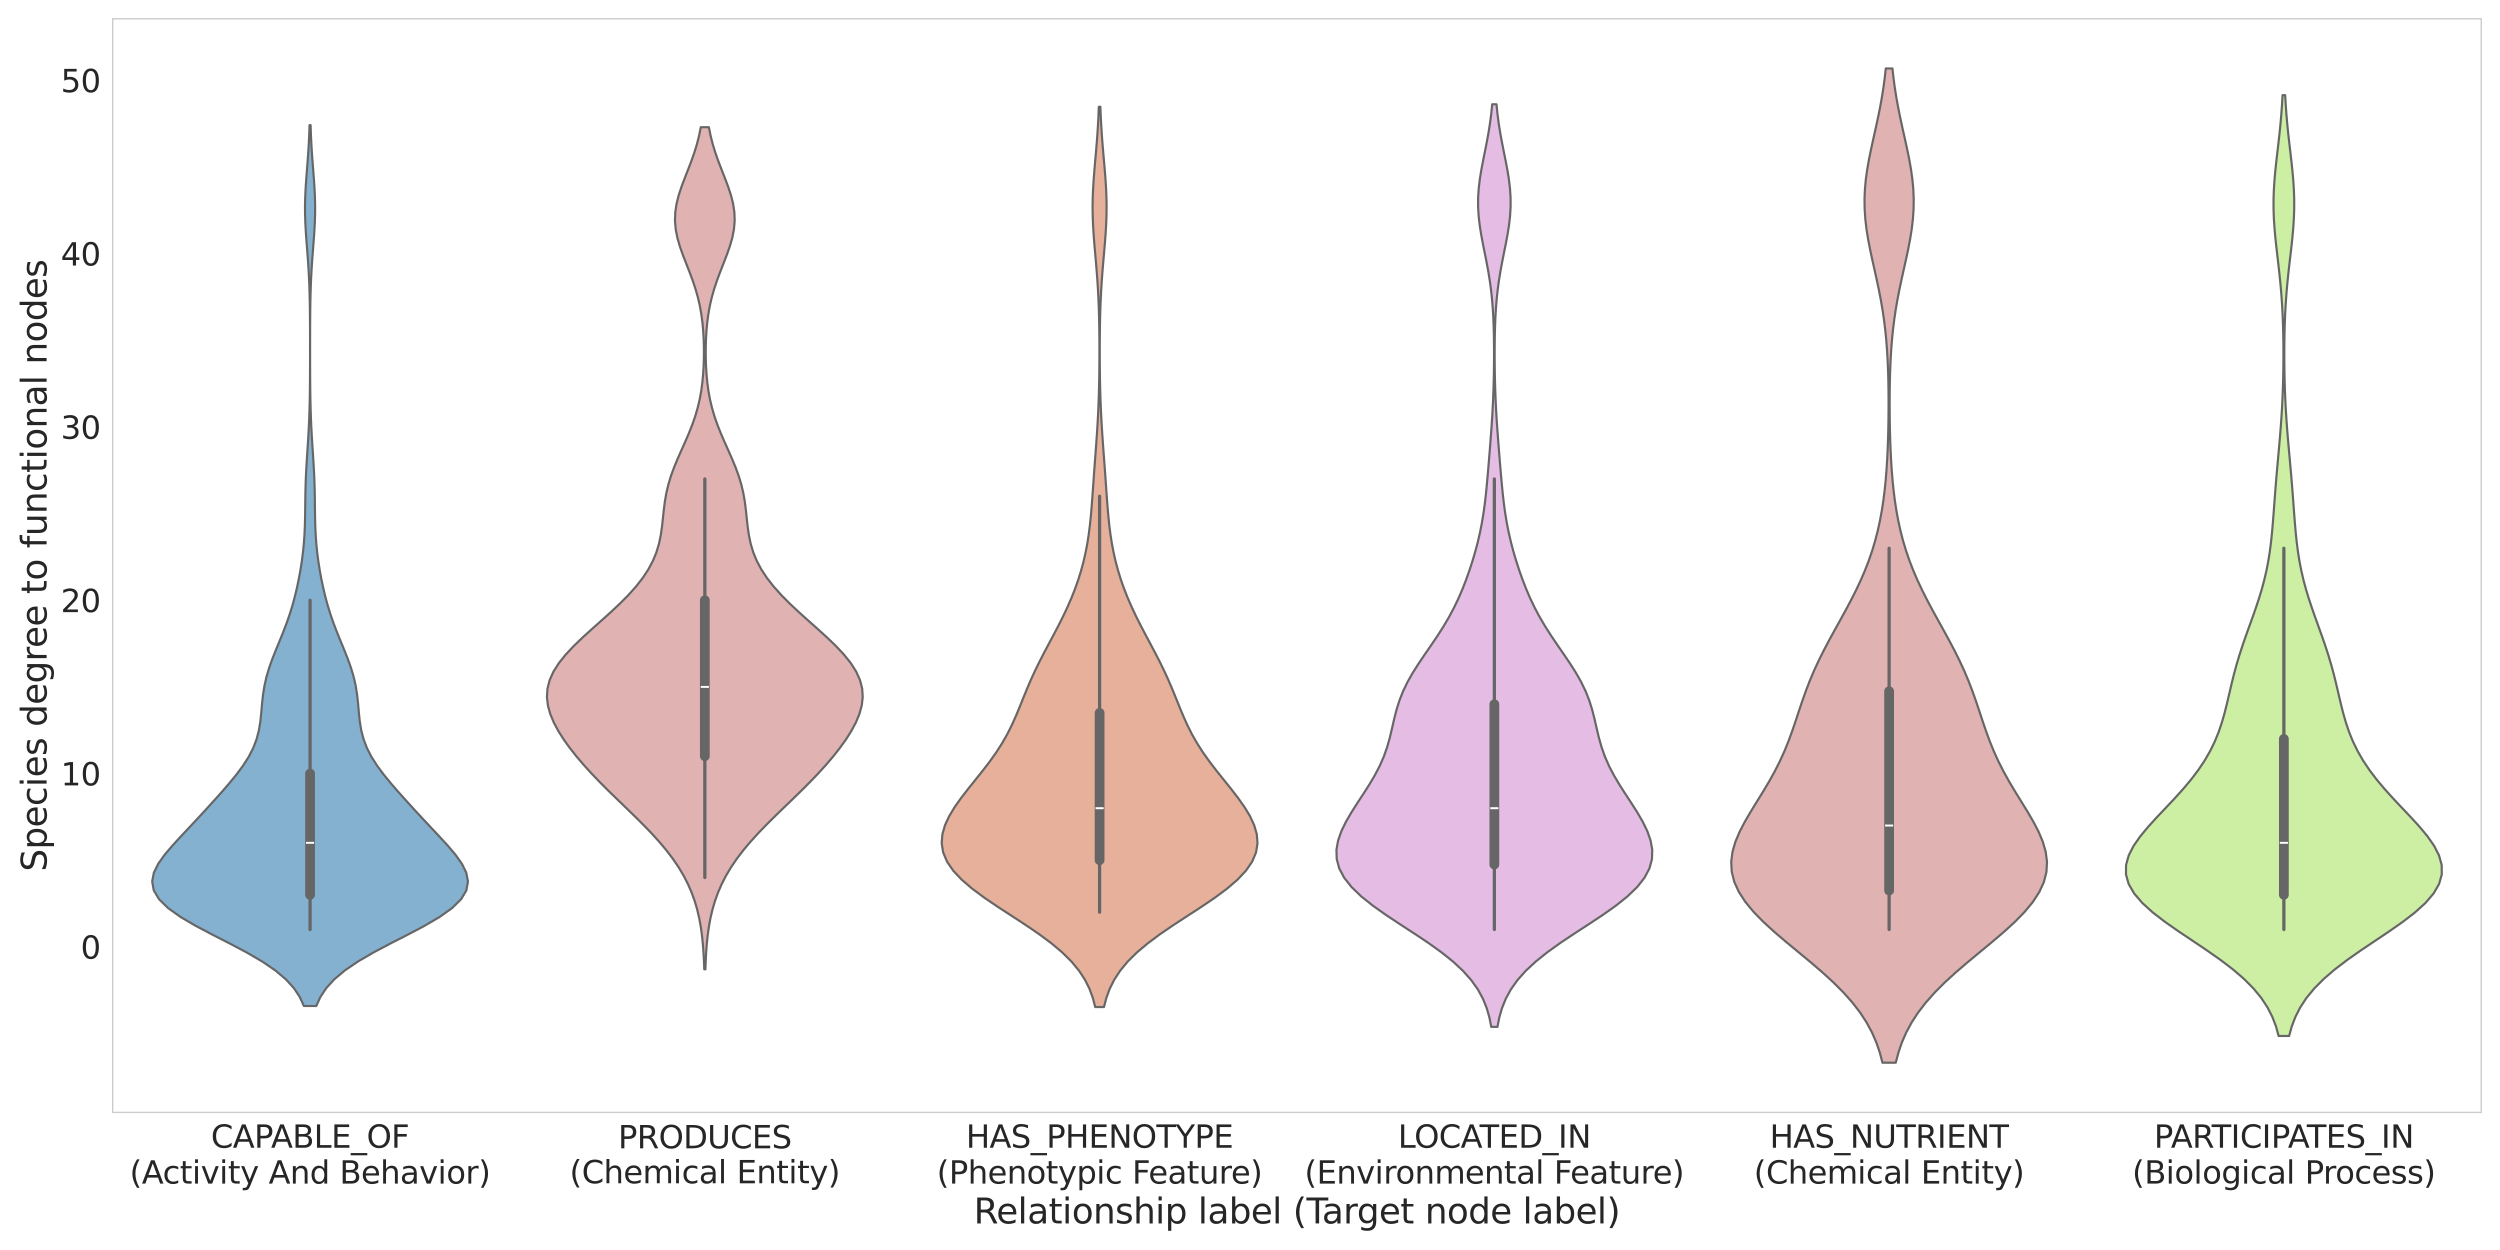 <?xml version="1.0" encoding="utf-8" standalone="no"?>
<!DOCTYPE svg PUBLIC "-//W3C//DTD SVG 1.1//EN"
  "http://www.w3.org/Graphics/SVG/1.1/DTD/svg11.dtd">
<svg xmlns:xlink="http://www.w3.org/1999/xlink" width="1440pt" height="720pt" viewBox="0 0 1440 720" xmlns="http://www.w3.org/2000/svg" version="1.1">
 <defs>
  <style type="text/css">*{stroke-linejoin: round; stroke-linecap: butt}</style>
 </defs>
 <g id="figure_1">
  <g id="patch_1">
   <path d="M 0 720 
L 1440 720 
L 1440 0 
L 0 0 
z
" style="fill: #ffffff"/>
  </g>
  <g id="axes_1">
   <g id="patch_2">
    <path d="M 64.91 640.744 
L 1429.2 640.744 
L 1429.2 10.8 
L 64.91 10.8 
z
" style="fill: #ffffff"/>
   </g>
   <g id="matplotlib.axis_1">
    <g id="xtick_1">
     <g id="text_1">
      <!-- CAPABLE_OF -->
      <g style="fill: #262626" transform="translate(121.513 661.103) scale(0.18 -0.18)">
       <defs>
        <path id="DejaVuSans-43" d="M 4122 4306 
L 4122 3641 
Q 3803 3938 3442 4084 
Q 3081 4231 2675 4231 
Q 1875 4231 1450 3742 
Q 1025 3253 1025 2328 
Q 1025 1406 1450 917 
Q 1875 428 2675 428 
Q 3081 428 3442 575 
Q 3803 722 4122 1019 
L 4122 359 
Q 3791 134 3420 21 
Q 3050 -91 2638 -91 
Q 1578 -91 968 557 
Q 359 1206 359 2328 
Q 359 3453 968 4101 
Q 1578 4750 2638 4750 
Q 3056 4750 3426 4639 
Q 3797 4528 4122 4306 
z
" transform="scale(0.016)"/>
        <path id="DejaVuSans-41" d="M 2188 4044 
L 1331 1722 
L 3047 1722 
L 2188 4044 
z
M 1831 4666 
L 2547 4666 
L 4325 0 
L 3669 0 
L 3244 1197 
L 1141 1197 
L 716 0 
L 50 0 
L 1831 4666 
z
" transform="scale(0.016)"/>
        <path id="DejaVuSans-50" d="M 1259 4147 
L 1259 2394 
L 2053 2394 
Q 2494 2394 2734 2622 
Q 2975 2850 2975 3272 
Q 2975 3691 2734 3919 
Q 2494 4147 2053 4147 
L 1259 4147 
z
M 628 4666 
L 2053 4666 
Q 2838 4666 3239 4311 
Q 3641 3956 3641 3272 
Q 3641 2581 3239 2228 
Q 2838 1875 2053 1875 
L 1259 1875 
L 1259 0 
L 628 0 
L 628 4666 
z
" transform="scale(0.016)"/>
        <path id="DejaVuSans-42" d="M 1259 2228 
L 1259 519 
L 2272 519 
Q 2781 519 3026 730 
Q 3272 941 3272 1375 
Q 3272 1813 3026 2020 
Q 2781 2228 2272 2228 
L 1259 2228 
z
M 1259 4147 
L 1259 2741 
L 2194 2741 
Q 2656 2741 2882 2914 
Q 3109 3088 3109 3444 
Q 3109 3797 2882 3972 
Q 2656 4147 2194 4147 
L 1259 4147 
z
M 628 4666 
L 2241 4666 
Q 2963 4666 3353 4366 
Q 3744 4066 3744 3513 
Q 3744 3084 3544 2831 
Q 3344 2578 2956 2516 
Q 3422 2416 3680 2098 
Q 3938 1781 3938 1306 
Q 3938 681 3513 340 
Q 3088 0 2303 0 
L 628 0 
L 628 4666 
z
" transform="scale(0.016)"/>
        <path id="DejaVuSans-4c" d="M 628 4666 
L 1259 4666 
L 1259 531 
L 3531 531 
L 3531 0 
L 628 0 
L 628 4666 
z
" transform="scale(0.016)"/>
        <path id="DejaVuSans-45" d="M 628 4666 
L 3578 4666 
L 3578 4134 
L 1259 4134 
L 1259 2753 
L 3481 2753 
L 3481 2222 
L 1259 2222 
L 1259 531 
L 3634 531 
L 3634 0 
L 628 0 
L 628 4666 
z
" transform="scale(0.016)"/>
        <path id="DejaVuSans-5f" d="M 3263 -1063 
L 3263 -1509 
L -63 -1509 
L -63 -1063 
L 3263 -1063 
z
" transform="scale(0.016)"/>
        <path id="DejaVuSans-4f" d="M 2522 4238 
Q 1834 4238 1429 3725 
Q 1025 3213 1025 2328 
Q 1025 1447 1429 934 
Q 1834 422 2522 422 
Q 3209 422 3611 934 
Q 4013 1447 4013 2328 
Q 4013 3213 3611 3725 
Q 3209 4238 2522 4238 
z
M 2522 4750 
Q 3503 4750 4090 4092 
Q 4678 3434 4678 2328 
Q 4678 1225 4090 567 
Q 3503 -91 2522 -91 
Q 1538 -91 948 565 
Q 359 1222 359 2328 
Q 359 3434 948 4092 
Q 1538 4750 2522 4750 
z
" transform="scale(0.016)"/>
        <path id="DejaVuSans-46" d="M 628 4666 
L 3309 4666 
L 3309 4134 
L 1259 4134 
L 1259 2759 
L 3109 2759 
L 3109 2228 
L 1259 2228 
L 1259 0 
L 628 0 
L 628 4666 
z
" transform="scale(0.016)"/>
       </defs>
       <use xlink:href="#DejaVuSans-43"/>
       <use xlink:href="#DejaVuSans-41" x="69.824"/>
       <use xlink:href="#DejaVuSans-50" x="138.232"/>
       <use xlink:href="#DejaVuSans-41" x="192.16"/>
       <use xlink:href="#DejaVuSans-42" x="260.568"/>
       <use xlink:href="#DejaVuSans-4c" x="329.172"/>
       <use xlink:href="#DejaVuSans-45" x="384.885"/>
       <use xlink:href="#DejaVuSans-5f" x="448.068"/>
       <use xlink:href="#DejaVuSans-4f" x="498.068"/>
       <use xlink:href="#DejaVuSans-46" x="576.779"/>
      </g>
      <!-- (Activity And Behavior) -->
      <g style="fill: #262626" transform="translate(74.659 681.76) scale(0.18 -0.18)">
       <defs>
        <path id="DejaVuSans-28" d="M 1984 4856 
Q 1566 4138 1362 3434 
Q 1159 2731 1159 2009 
Q 1159 1288 1364 580 
Q 1569 -128 1984 -844 
L 1484 -844 
Q 1016 -109 783 600 
Q 550 1309 550 2009 
Q 550 2706 781 3412 
Q 1013 4119 1484 4856 
L 1984 4856 
z
" transform="scale(0.016)"/>
        <path id="DejaVuSans-63" d="M 3122 3366 
L 3122 2828 
Q 2878 2963 2633 3030 
Q 2388 3097 2138 3097 
Q 1578 3097 1268 2742 
Q 959 2388 959 1747 
Q 959 1106 1268 751 
Q 1578 397 2138 397 
Q 2388 397 2633 464 
Q 2878 531 3122 666 
L 3122 134 
Q 2881 22 2623 -34 
Q 2366 -91 2075 -91 
Q 1284 -91 818 406 
Q 353 903 353 1747 
Q 353 2603 823 3093 
Q 1294 3584 2113 3584 
Q 2378 3584 2631 3529 
Q 2884 3475 3122 3366 
z
" transform="scale(0.016)"/>
        <path id="DejaVuSans-74" d="M 1172 4494 
L 1172 3500 
L 2356 3500 
L 2356 3053 
L 1172 3053 
L 1172 1153 
Q 1172 725 1289 603 
Q 1406 481 1766 481 
L 2356 481 
L 2356 0 
L 1766 0 
Q 1100 0 847 248 
Q 594 497 594 1153 
L 594 3053 
L 172 3053 
L 172 3500 
L 594 3500 
L 594 4494 
L 1172 4494 
z
" transform="scale(0.016)"/>
        <path id="DejaVuSans-69" d="M 603 3500 
L 1178 3500 
L 1178 0 
L 603 0 
L 603 3500 
z
M 603 4863 
L 1178 4863 
L 1178 4134 
L 603 4134 
L 603 4863 
z
" transform="scale(0.016)"/>
        <path id="DejaVuSans-76" d="M 191 3500 
L 800 3500 
L 1894 563 
L 2988 3500 
L 3597 3500 
L 2284 0 
L 1503 0 
L 191 3500 
z
" transform="scale(0.016)"/>
        <path id="DejaVuSans-79" d="M 2059 -325 
Q 1816 -950 1584 -1140 
Q 1353 -1331 966 -1331 
L 506 -1331 
L 506 -850 
L 844 -850 
Q 1081 -850 1212 -737 
Q 1344 -625 1503 -206 
L 1606 56 
L 191 3500 
L 800 3500 
L 1894 763 
L 2988 3500 
L 3597 3500 
L 2059 -325 
z
" transform="scale(0.016)"/>
        <path id="DejaVuSans-20" transform="scale(0.016)"/>
        <path id="DejaVuSans-6e" d="M 3513 2113 
L 3513 0 
L 2938 0 
L 2938 2094 
Q 2938 2591 2744 2837 
Q 2550 3084 2163 3084 
Q 1697 3084 1428 2787 
Q 1159 2491 1159 1978 
L 1159 0 
L 581 0 
L 581 3500 
L 1159 3500 
L 1159 2956 
Q 1366 3272 1645 3428 
Q 1925 3584 2291 3584 
Q 2894 3584 3203 3211 
Q 3513 2838 3513 2113 
z
" transform="scale(0.016)"/>
        <path id="DejaVuSans-64" d="M 2906 2969 
L 2906 4863 
L 3481 4863 
L 3481 0 
L 2906 0 
L 2906 525 
Q 2725 213 2448 61 
Q 2172 -91 1784 -91 
Q 1150 -91 751 415 
Q 353 922 353 1747 
Q 353 2572 751 3078 
Q 1150 3584 1784 3584 
Q 2172 3584 2448 3432 
Q 2725 3281 2906 2969 
z
M 947 1747 
Q 947 1113 1208 752 
Q 1469 391 1925 391 
Q 2381 391 2643 752 
Q 2906 1113 2906 1747 
Q 2906 2381 2643 2742 
Q 2381 3103 1925 3103 
Q 1469 3103 1208 2742 
Q 947 2381 947 1747 
z
" transform="scale(0.016)"/>
        <path id="DejaVuSans-65" d="M 3597 1894 
L 3597 1613 
L 953 1613 
Q 991 1019 1311 708 
Q 1631 397 2203 397 
Q 2534 397 2845 478 
Q 3156 559 3463 722 
L 3463 178 
Q 3153 47 2828 -22 
Q 2503 -91 2169 -91 
Q 1331 -91 842 396 
Q 353 884 353 1716 
Q 353 2575 817 3079 
Q 1281 3584 2069 3584 
Q 2775 3584 3186 3129 
Q 3597 2675 3597 1894 
z
M 3022 2063 
Q 3016 2534 2758 2815 
Q 2500 3097 2075 3097 
Q 1594 3097 1305 2825 
Q 1016 2553 972 2059 
L 3022 2063 
z
" transform="scale(0.016)"/>
        <path id="DejaVuSans-68" d="M 3513 2113 
L 3513 0 
L 2938 0 
L 2938 2094 
Q 2938 2591 2744 2837 
Q 2550 3084 2163 3084 
Q 1697 3084 1428 2787 
Q 1159 2491 1159 1978 
L 1159 0 
L 581 0 
L 581 4863 
L 1159 4863 
L 1159 2956 
Q 1366 3272 1645 3428 
Q 1925 3584 2291 3584 
Q 2894 3584 3203 3211 
Q 3513 2838 3513 2113 
z
" transform="scale(0.016)"/>
        <path id="DejaVuSans-61" d="M 2194 1759 
Q 1497 1759 1228 1600 
Q 959 1441 959 1056 
Q 959 750 1161 570 
Q 1363 391 1709 391 
Q 2188 391 2477 730 
Q 2766 1069 2766 1631 
L 2766 1759 
L 2194 1759 
z
M 3341 1997 
L 3341 0 
L 2766 0 
L 2766 531 
Q 2569 213 2275 61 
Q 1981 -91 1556 -91 
Q 1019 -91 701 211 
Q 384 513 384 1019 
Q 384 1609 779 1909 
Q 1175 2209 1959 2209 
L 2766 2209 
L 2766 2266 
Q 2766 2663 2505 2880 
Q 2244 3097 1772 3097 
Q 1472 3097 1187 3025 
Q 903 2953 641 2809 
L 641 3341 
Q 956 3463 1253 3523 
Q 1550 3584 1831 3584 
Q 2591 3584 2966 3190 
Q 3341 2797 3341 1997 
z
" transform="scale(0.016)"/>
        <path id="DejaVuSans-6f" d="M 1959 3097 
Q 1497 3097 1228 2736 
Q 959 2375 959 1747 
Q 959 1119 1226 758 
Q 1494 397 1959 397 
Q 2419 397 2687 759 
Q 2956 1122 2956 1747 
Q 2956 2369 2687 2733 
Q 2419 3097 1959 3097 
z
M 1959 3584 
Q 2709 3584 3137 3096 
Q 3566 2609 3566 1747 
Q 3566 888 3137 398 
Q 2709 -91 1959 -91 
Q 1206 -91 779 398 
Q 353 888 353 1747 
Q 353 2609 779 3096 
Q 1206 3584 1959 3584 
z
" transform="scale(0.016)"/>
        <path id="DejaVuSans-72" d="M 2631 2963 
Q 2534 3019 2420 3045 
Q 2306 3072 2169 3072 
Q 1681 3072 1420 2755 
Q 1159 2438 1159 1844 
L 1159 0 
L 581 0 
L 581 3500 
L 1159 3500 
L 1159 2956 
Q 1341 3275 1631 3429 
Q 1922 3584 2338 3584 
Q 2397 3584 2469 3576 
Q 2541 3569 2628 3553 
L 2631 2963 
z
" transform="scale(0.016)"/>
        <path id="DejaVuSans-29" d="M 513 4856 
L 1013 4856 
Q 1481 4119 1714 3412 
Q 1947 2706 1947 2009 
Q 1947 1309 1714 600 
Q 1481 -109 1013 -844 
L 513 -844 
Q 928 -128 1133 580 
Q 1338 1288 1338 2009 
Q 1338 2731 1133 3434 
Q 928 4138 513 4856 
z
" transform="scale(0.016)"/>
       </defs>
       <use xlink:href="#DejaVuSans-28"/>
       <use xlink:href="#DejaVuSans-41" x="39.014"/>
       <use xlink:href="#DejaVuSans-63" x="105.672"/>
       <use xlink:href="#DejaVuSans-74" x="160.652"/>
       <use xlink:href="#DejaVuSans-69" x="199.861"/>
       <use xlink:href="#DejaVuSans-76" x="227.645"/>
       <use xlink:href="#DejaVuSans-69" x="286.824"/>
       <use xlink:href="#DejaVuSans-74" x="314.607"/>
       <use xlink:href="#DejaVuSans-79" x="353.816"/>
       <use xlink:href="#DejaVuSans-20" x="412.996"/>
       <use xlink:href="#DejaVuSans-41" x="444.783"/>
       <use xlink:href="#DejaVuSans-6e" x="513.191"/>
       <use xlink:href="#DejaVuSans-64" x="576.57"/>
       <use xlink:href="#DejaVuSans-20" x="640.047"/>
       <use xlink:href="#DejaVuSans-42" x="671.834"/>
       <use xlink:href="#DejaVuSans-65" x="740.438"/>
       <use xlink:href="#DejaVuSans-68" x="801.961"/>
       <use xlink:href="#DejaVuSans-61" x="865.34"/>
       <use xlink:href="#DejaVuSans-76" x="926.619"/>
       <use xlink:href="#DejaVuSans-69" x="985.799"/>
       <use xlink:href="#DejaVuSans-6f" x="1013.582"/>
       <use xlink:href="#DejaVuSans-72" x="1074.764"/>
       <use xlink:href="#DejaVuSans-29" x="1115.877"/>
      </g>
     </g>
    </g>
    <g id="xtick_2">
     <g id="text_2">
      <!-- PRODUCES -->
      <g style="fill: #262626" transform="translate(356.016 661.421) scale(0.18 -0.18)">
       <defs>
        <path id="DejaVuSans-52" d="M 2841 2188 
Q 3044 2119 3236 1894 
Q 3428 1669 3622 1275 
L 4263 0 
L 3584 0 
L 2988 1197 
Q 2756 1666 2539 1819 
Q 2322 1972 1947 1972 
L 1259 1972 
L 1259 0 
L 628 0 
L 628 4666 
L 2053 4666 
Q 2853 4666 3247 4331 
Q 3641 3997 3641 3322 
Q 3641 2881 3436 2590 
Q 3231 2300 2841 2188 
z
M 1259 4147 
L 1259 2491 
L 2053 2491 
Q 2509 2491 2742 2702 
Q 2975 2913 2975 3322 
Q 2975 3731 2742 3939 
Q 2509 4147 2053 4147 
L 1259 4147 
z
" transform="scale(0.016)"/>
        <path id="DejaVuSans-44" d="M 1259 4147 
L 1259 519 
L 2022 519 
Q 2988 519 3436 956 
Q 3884 1394 3884 2338 
Q 3884 3275 3436 3711 
Q 2988 4147 2022 4147 
L 1259 4147 
z
M 628 4666 
L 1925 4666 
Q 3281 4666 3915 4102 
Q 4550 3538 4550 2338 
Q 4550 1131 3912 565 
Q 3275 0 1925 0 
L 628 0 
L 628 4666 
z
" transform="scale(0.016)"/>
        <path id="DejaVuSans-55" d="M 556 4666 
L 1191 4666 
L 1191 1831 
Q 1191 1081 1462 751 
Q 1734 422 2344 422 
Q 2950 422 3222 751 
Q 3494 1081 3494 1831 
L 3494 4666 
L 4128 4666 
L 4128 1753 
Q 4128 841 3676 375 
Q 3225 -91 2344 -91 
Q 1459 -91 1007 375 
Q 556 841 556 1753 
L 556 4666 
z
" transform="scale(0.016)"/>
        <path id="DejaVuSans-53" d="M 3425 4513 
L 3425 3897 
Q 3066 4069 2747 4153 
Q 2428 4238 2131 4238 
Q 1616 4238 1336 4038 
Q 1056 3838 1056 3469 
Q 1056 3159 1242 3001 
Q 1428 2844 1947 2747 
L 2328 2669 
Q 3034 2534 3370 2195 
Q 3706 1856 3706 1288 
Q 3706 609 3251 259 
Q 2797 -91 1919 -91 
Q 1588 -91 1214 -16 
Q 841 59 441 206 
L 441 856 
Q 825 641 1194 531 
Q 1563 422 1919 422 
Q 2459 422 2753 634 
Q 3047 847 3047 1241 
Q 3047 1584 2836 1778 
Q 2625 1972 2144 2069 
L 1759 2144 
Q 1053 2284 737 2584 
Q 422 2884 422 3419 
Q 422 4038 858 4394 
Q 1294 4750 2059 4750 
Q 2388 4750 2728 4690 
Q 3069 4631 3425 4513 
z
" transform="scale(0.016)"/>
       </defs>
       <use xlink:href="#DejaVuSans-50"/>
       <use xlink:href="#DejaVuSans-52" x="60.303"/>
       <use xlink:href="#DejaVuSans-4f" x="129.785"/>
       <use xlink:href="#DejaVuSans-44" x="208.496"/>
       <use xlink:href="#DejaVuSans-55" x="285.498"/>
       <use xlink:href="#DejaVuSans-43" x="358.691"/>
       <use xlink:href="#DejaVuSans-45" x="428.516"/>
       <use xlink:href="#DejaVuSans-53" x="491.699"/>
      </g>
      <!-- (Chemical Entity) -->
      <g style="fill: #262626" transform="translate(328.068 681.577) scale(0.18 -0.18)">
       <defs>
        <path id="DejaVuSans-6d" d="M 3328 2828 
Q 3544 3216 3844 3400 
Q 4144 3584 4550 3584 
Q 5097 3584 5394 3201 
Q 5691 2819 5691 2113 
L 5691 0 
L 5113 0 
L 5113 2094 
Q 5113 2597 4934 2840 
Q 4756 3084 4391 3084 
Q 3944 3084 3684 2787 
Q 3425 2491 3425 1978 
L 3425 0 
L 2847 0 
L 2847 2094 
Q 2847 2600 2669 2842 
Q 2491 3084 2119 3084 
Q 1678 3084 1418 2786 
Q 1159 2488 1159 1978 
L 1159 0 
L 581 0 
L 581 3500 
L 1159 3500 
L 1159 2956 
Q 1356 3278 1631 3431 
Q 1906 3584 2284 3584 
Q 2666 3584 2933 3390 
Q 3200 3197 3328 2828 
z
" transform="scale(0.016)"/>
        <path id="DejaVuSans-6c" d="M 603 4863 
L 1178 4863 
L 1178 0 
L 603 0 
L 603 4863 
z
" transform="scale(0.016)"/>
       </defs>
       <use xlink:href="#DejaVuSans-28"/>
       <use xlink:href="#DejaVuSans-43" x="39.014"/>
       <use xlink:href="#DejaVuSans-68" x="108.838"/>
       <use xlink:href="#DejaVuSans-65" x="172.217"/>
       <use xlink:href="#DejaVuSans-6d" x="233.74"/>
       <use xlink:href="#DejaVuSans-69" x="331.152"/>
       <use xlink:href="#DejaVuSans-63" x="358.936"/>
       <use xlink:href="#DejaVuSans-61" x="413.916"/>
       <use xlink:href="#DejaVuSans-6c" x="475.195"/>
       <use xlink:href="#DejaVuSans-20" x="502.979"/>
       <use xlink:href="#DejaVuSans-45" x="534.766"/>
       <use xlink:href="#DejaVuSans-6e" x="597.949"/>
       <use xlink:href="#DejaVuSans-74" x="661.328"/>
       <use xlink:href="#DejaVuSans-69" x="700.537"/>
       <use xlink:href="#DejaVuSans-74" x="728.32"/>
       <use xlink:href="#DejaVuSans-79" x="767.529"/>
       <use xlink:href="#DejaVuSans-29" x="826.709"/>
      </g>
     </g>
    </g>
    <g id="xtick_3">
     <g id="text_3">
      <!-- HAS_PHENOTYPE -->
      <g style="fill: #262626" transform="translate(556.418 661.103) scale(0.18 -0.18)">
       <defs>
        <path id="DejaVuSans-48" d="M 628 4666 
L 1259 4666 
L 1259 2753 
L 3553 2753 
L 3553 4666 
L 4184 4666 
L 4184 0 
L 3553 0 
L 3553 2222 
L 1259 2222 
L 1259 0 
L 628 0 
L 628 4666 
z
" transform="scale(0.016)"/>
        <path id="DejaVuSans-4e" d="M 628 4666 
L 1478 4666 
L 3547 763 
L 3547 4666 
L 4159 4666 
L 4159 0 
L 3309 0 
L 1241 3903 
L 1241 0 
L 628 0 
L 628 4666 
z
" transform="scale(0.016)"/>
        <path id="DejaVuSans-54" d="M -19 4666 
L 3928 4666 
L 3928 4134 
L 2272 4134 
L 2272 0 
L 1638 0 
L 1638 4134 
L -19 4134 
L -19 4666 
z
" transform="scale(0.016)"/>
        <path id="DejaVuSans-59" d="M -13 4666 
L 666 4666 
L 1959 2747 
L 3244 4666 
L 3922 4666 
L 2272 2222 
L 2272 0 
L 1638 0 
L 1638 2222 
L -13 4666 
z
" transform="scale(0.016)"/>
       </defs>
       <use xlink:href="#DejaVuSans-48"/>
       <use xlink:href="#DejaVuSans-41" x="75.195"/>
       <use xlink:href="#DejaVuSans-53" x="143.604"/>
       <use xlink:href="#DejaVuSans-5f" x="207.08"/>
       <use xlink:href="#DejaVuSans-50" x="257.08"/>
       <use xlink:href="#DejaVuSans-48" x="317.383"/>
       <use xlink:href="#DejaVuSans-45" x="392.578"/>
       <use xlink:href="#DejaVuSans-4e" x="455.762"/>
       <use xlink:href="#DejaVuSans-4f" x="530.566"/>
       <use xlink:href="#DejaVuSans-54" x="609.277"/>
       <use xlink:href="#DejaVuSans-59" x="670.361"/>
       <use xlink:href="#DejaVuSans-50" x="731.445"/>
       <use xlink:href="#DejaVuSans-45" x="791.748"/>
      </g>
      <!-- (Phenotypic Feature) -->
      <g style="fill: #262626" transform="translate(539.583 681.76) scale(0.18 -0.18)">
       <defs>
        <path id="DejaVuSans-70" d="M 1159 525 
L 1159 -1331 
L 581 -1331 
L 581 3500 
L 1159 3500 
L 1159 2969 
Q 1341 3281 1617 3432 
Q 1894 3584 2278 3584 
Q 2916 3584 3314 3078 
Q 3713 2572 3713 1747 
Q 3713 922 3314 415 
Q 2916 -91 2278 -91 
Q 1894 -91 1617 61 
Q 1341 213 1159 525 
z
M 3116 1747 
Q 3116 2381 2855 2742 
Q 2594 3103 2138 3103 
Q 1681 3103 1420 2742 
Q 1159 2381 1159 1747 
Q 1159 1113 1420 752 
Q 1681 391 2138 391 
Q 2594 391 2855 752 
Q 3116 1113 3116 1747 
z
" transform="scale(0.016)"/>
        <path id="DejaVuSans-75" d="M 544 1381 
L 544 3500 
L 1119 3500 
L 1119 1403 
Q 1119 906 1312 657 
Q 1506 409 1894 409 
Q 2359 409 2629 706 
Q 2900 1003 2900 1516 
L 2900 3500 
L 3475 3500 
L 3475 0 
L 2900 0 
L 2900 538 
Q 2691 219 2414 64 
Q 2138 -91 1772 -91 
Q 1169 -91 856 284 
Q 544 659 544 1381 
z
M 1991 3584 
L 1991 3584 
z
" transform="scale(0.016)"/>
       </defs>
       <use xlink:href="#DejaVuSans-28"/>
       <use xlink:href="#DejaVuSans-50" x="39.014"/>
       <use xlink:href="#DejaVuSans-68" x="99.316"/>
       <use xlink:href="#DejaVuSans-65" x="162.695"/>
       <use xlink:href="#DejaVuSans-6e" x="224.219"/>
       <use xlink:href="#DejaVuSans-6f" x="287.598"/>
       <use xlink:href="#DejaVuSans-74" x="348.779"/>
       <use xlink:href="#DejaVuSans-79" x="387.988"/>
       <use xlink:href="#DejaVuSans-70" x="447.168"/>
       <use xlink:href="#DejaVuSans-69" x="510.645"/>
       <use xlink:href="#DejaVuSans-63" x="538.428"/>
       <use xlink:href="#DejaVuSans-20" x="593.408"/>
       <use xlink:href="#DejaVuSans-46" x="625.195"/>
       <use xlink:href="#DejaVuSans-65" x="677.215"/>
       <use xlink:href="#DejaVuSans-61" x="738.738"/>
       <use xlink:href="#DejaVuSans-74" x="800.018"/>
       <use xlink:href="#DejaVuSans-75" x="839.227"/>
       <use xlink:href="#DejaVuSans-72" x="902.605"/>
       <use xlink:href="#DejaVuSans-65" x="941.469"/>
       <use xlink:href="#DejaVuSans-29" x="1002.992"/>
      </g>
     </g>
    </g>
    <g id="xtick_4">
     <g id="text_4">
      <!-- LOCATED_IN -->
      <g style="fill: #262626" transform="translate(805.227 661.103) scale(0.18 -0.18)">
       <defs>
        <path id="DejaVuSans-49" d="M 628 4666 
L 1259 4666 
L 1259 0 
L 628 0 
L 628 4666 
z
" transform="scale(0.016)"/>
       </defs>
       <use xlink:href="#DejaVuSans-4c"/>
       <use xlink:href="#DejaVuSans-4f" x="52.088"/>
       <use xlink:href="#DejaVuSans-43" x="130.799"/>
       <use xlink:href="#DejaVuSans-41" x="200.623"/>
       <use xlink:href="#DejaVuSans-54" x="261.281"/>
       <use xlink:href="#DejaVuSans-45" x="322.365"/>
       <use xlink:href="#DejaVuSans-44" x="385.549"/>
       <use xlink:href="#DejaVuSans-5f" x="462.551"/>
       <use xlink:href="#DejaVuSans-49" x="512.551"/>
       <use xlink:href="#DejaVuSans-4e" x="542.043"/>
      </g>
      <!-- (Environmental Feature) -->
      <g style="fill: #262626" transform="translate(751.383 681.76) scale(0.18 -0.18)">
       <use xlink:href="#DejaVuSans-28"/>
       <use xlink:href="#DejaVuSans-45" x="39.014"/>
       <use xlink:href="#DejaVuSans-6e" x="102.197"/>
       <use xlink:href="#DejaVuSans-76" x="165.576"/>
       <use xlink:href="#DejaVuSans-69" x="224.756"/>
       <use xlink:href="#DejaVuSans-72" x="252.539"/>
       <use xlink:href="#DejaVuSans-6f" x="291.402"/>
       <use xlink:href="#DejaVuSans-6e" x="352.584"/>
       <use xlink:href="#DejaVuSans-6d" x="415.963"/>
       <use xlink:href="#DejaVuSans-65" x="513.375"/>
       <use xlink:href="#DejaVuSans-6e" x="574.898"/>
       <use xlink:href="#DejaVuSans-74" x="638.277"/>
       <use xlink:href="#DejaVuSans-61" x="677.486"/>
       <use xlink:href="#DejaVuSans-6c" x="738.766"/>
       <use xlink:href="#DejaVuSans-20" x="766.549"/>
       <use xlink:href="#DejaVuSans-46" x="798.336"/>
       <use xlink:href="#DejaVuSans-65" x="850.355"/>
       <use xlink:href="#DejaVuSans-61" x="911.879"/>
       <use xlink:href="#DejaVuSans-74" x="973.158"/>
       <use xlink:href="#DejaVuSans-75" x="1012.367"/>
       <use xlink:href="#DejaVuSans-72" x="1075.746"/>
       <use xlink:href="#DejaVuSans-65" x="1114.609"/>
       <use xlink:href="#DejaVuSans-29" x="1176.133"/>
      </g>
     </g>
    </g>
    <g id="xtick_5">
     <g id="text_5">
      <!-- HAS_NUTRIENT -->
      <g style="fill: #262626" transform="translate(1019.346 661.103) scale(0.18 -0.18)">
       <use xlink:href="#DejaVuSans-48"/>
       <use xlink:href="#DejaVuSans-41" x="75.195"/>
       <use xlink:href="#DejaVuSans-53" x="143.604"/>
       <use xlink:href="#DejaVuSans-5f" x="207.08"/>
       <use xlink:href="#DejaVuSans-4e" x="257.08"/>
       <use xlink:href="#DejaVuSans-55" x="331.885"/>
       <use xlink:href="#DejaVuSans-54" x="405.078"/>
       <use xlink:href="#DejaVuSans-52" x="466.162"/>
       <use xlink:href="#DejaVuSans-49" x="535.645"/>
       <use xlink:href="#DejaVuSans-45" x="565.137"/>
       <use xlink:href="#DejaVuSans-4e" x="628.32"/>
       <use xlink:href="#DejaVuSans-54" x="703.125"/>
      </g>
      <!-- (Chemical Entity) -->
      <g style="fill: #262626" transform="translate(1010.213 681.76) scale(0.18 -0.18)">
       <use xlink:href="#DejaVuSans-28"/>
       <use xlink:href="#DejaVuSans-43" x="39.014"/>
       <use xlink:href="#DejaVuSans-68" x="108.838"/>
       <use xlink:href="#DejaVuSans-65" x="172.217"/>
       <use xlink:href="#DejaVuSans-6d" x="233.74"/>
       <use xlink:href="#DejaVuSans-69" x="331.152"/>
       <use xlink:href="#DejaVuSans-63" x="358.936"/>
       <use xlink:href="#DejaVuSans-61" x="413.916"/>
       <use xlink:href="#DejaVuSans-6c" x="475.195"/>
       <use xlink:href="#DejaVuSans-20" x="502.979"/>
       <use xlink:href="#DejaVuSans-45" x="534.766"/>
       <use xlink:href="#DejaVuSans-6e" x="597.949"/>
       <use xlink:href="#DejaVuSans-74" x="661.328"/>
       <use xlink:href="#DejaVuSans-69" x="700.537"/>
       <use xlink:href="#DejaVuSans-74" x="728.32"/>
       <use xlink:href="#DejaVuSans-79" x="767.529"/>
       <use xlink:href="#DejaVuSans-29" x="826.709"/>
      </g>
     </g>
    </g>
    <g id="xtick_6">
     <g id="text_6">
      <!-- PARTICIPATES_IN -->
      <g style="fill: #262626" transform="translate(1240.709 661.103) scale(0.18 -0.18)">
       <use xlink:href="#DejaVuSans-50"/>
       <use xlink:href="#DejaVuSans-41" x="53.928"/>
       <use xlink:href="#DejaVuSans-52" x="122.336"/>
       <use xlink:href="#DejaVuSans-54" x="184.568"/>
       <use xlink:href="#DejaVuSans-49" x="245.652"/>
       <use xlink:href="#DejaVuSans-43" x="275.145"/>
       <use xlink:href="#DejaVuSans-49" x="344.969"/>
       <use xlink:href="#DejaVuSans-50" x="374.461"/>
       <use xlink:href="#DejaVuSans-41" x="428.389"/>
       <use xlink:href="#DejaVuSans-54" x="489.047"/>
       <use xlink:href="#DejaVuSans-45" x="550.131"/>
       <use xlink:href="#DejaVuSans-53" x="613.314"/>
       <use xlink:href="#DejaVuSans-5f" x="676.791"/>
       <use xlink:href="#DejaVuSans-49" x="726.791"/>
       <use xlink:href="#DejaVuSans-4e" x="756.283"/>
      </g>
      <!-- (Biological Process) -->
      <g style="fill: #262626" transform="translate(1228.122 681.76) scale(0.18 -0.18)">
       <defs>
        <path id="DejaVuSans-67" d="M 2906 1791 
Q 2906 2416 2648 2759 
Q 2391 3103 1925 3103 
Q 1463 3103 1205 2759 
Q 947 2416 947 1791 
Q 947 1169 1205 825 
Q 1463 481 1925 481 
Q 2391 481 2648 825 
Q 2906 1169 2906 1791 
z
M 3481 434 
Q 3481 -459 3084 -895 
Q 2688 -1331 1869 -1331 
Q 1566 -1331 1297 -1286 
Q 1028 -1241 775 -1147 
L 775 -588 
Q 1028 -725 1275 -790 
Q 1522 -856 1778 -856 
Q 2344 -856 2625 -561 
Q 2906 -266 2906 331 
L 2906 616 
Q 2728 306 2450 153 
Q 2172 0 1784 0 
Q 1141 0 747 490 
Q 353 981 353 1791 
Q 353 2603 747 3093 
Q 1141 3584 1784 3584 
Q 2172 3584 2450 3431 
Q 2728 3278 2906 2969 
L 2906 3500 
L 3481 3500 
L 3481 434 
z
" transform="scale(0.016)"/>
        <path id="DejaVuSans-73" d="M 2834 3397 
L 2834 2853 
Q 2591 2978 2328 3040 
Q 2066 3103 1784 3103 
Q 1356 3103 1142 2972 
Q 928 2841 928 2578 
Q 928 2378 1081 2264 
Q 1234 2150 1697 2047 
L 1894 2003 
Q 2506 1872 2764 1633 
Q 3022 1394 3022 966 
Q 3022 478 2636 193 
Q 2250 -91 1575 -91 
Q 1294 -91 989 -36 
Q 684 19 347 128 
L 347 722 
Q 666 556 975 473 
Q 1284 391 1588 391 
Q 1994 391 2212 530 
Q 2431 669 2431 922 
Q 2431 1156 2273 1281 
Q 2116 1406 1581 1522 
L 1381 1569 
Q 847 1681 609 1914 
Q 372 2147 372 2553 
Q 372 3047 722 3315 
Q 1072 3584 1716 3584 
Q 2034 3584 2315 3537 
Q 2597 3491 2834 3397 
z
" transform="scale(0.016)"/>
       </defs>
       <use xlink:href="#DejaVuSans-28"/>
       <use xlink:href="#DejaVuSans-42" x="39.014"/>
       <use xlink:href="#DejaVuSans-69" x="107.617"/>
       <use xlink:href="#DejaVuSans-6f" x="135.4"/>
       <use xlink:href="#DejaVuSans-6c" x="196.582"/>
       <use xlink:href="#DejaVuSans-6f" x="224.365"/>
       <use xlink:href="#DejaVuSans-67" x="285.547"/>
       <use xlink:href="#DejaVuSans-69" x="349.023"/>
       <use xlink:href="#DejaVuSans-63" x="376.807"/>
       <use xlink:href="#DejaVuSans-61" x="431.787"/>
       <use xlink:href="#DejaVuSans-6c" x="493.066"/>
       <use xlink:href="#DejaVuSans-20" x="520.85"/>
       <use xlink:href="#DejaVuSans-50" x="552.637"/>
       <use xlink:href="#DejaVuSans-72" x="611.189"/>
       <use xlink:href="#DejaVuSans-6f" x="650.053"/>
       <use xlink:href="#DejaVuSans-63" x="711.234"/>
       <use xlink:href="#DejaVuSans-65" x="766.215"/>
       <use xlink:href="#DejaVuSans-73" x="827.738"/>
       <use xlink:href="#DejaVuSans-73" x="879.838"/>
       <use xlink:href="#DejaVuSans-29" x="931.938"/>
      </g>
     </g>
    </g>
    <g id="text_7">
     <!-- Relationship label (Target node label) -->
     <g style="fill: #262626" transform="translate(560.88 704.7) scale(0.2 -0.2)">
      <defs>
       <path id="DejaVuSans-62" d="M 3116 1747 
Q 3116 2381 2855 2742 
Q 2594 3103 2138 3103 
Q 1681 3103 1420 2742 
Q 1159 2381 1159 1747 
Q 1159 1113 1420 752 
Q 1681 391 2138 391 
Q 2594 391 2855 752 
Q 3116 1113 3116 1747 
z
M 1159 2969 
Q 1341 3281 1617 3432 
Q 1894 3584 2278 3584 
Q 2916 3584 3314 3078 
Q 3713 2572 3713 1747 
Q 3713 922 3314 415 
Q 2916 -91 2278 -91 
Q 1894 -91 1617 61 
Q 1341 213 1159 525 
L 1159 0 
L 581 0 
L 581 4863 
L 1159 4863 
L 1159 2969 
z
" transform="scale(0.016)"/>
      </defs>
      <use xlink:href="#DejaVuSans-52"/>
      <use xlink:href="#DejaVuSans-65" x="64.982"/>
      <use xlink:href="#DejaVuSans-6c" x="126.506"/>
      <use xlink:href="#DejaVuSans-61" x="154.289"/>
      <use xlink:href="#DejaVuSans-74" x="215.568"/>
      <use xlink:href="#DejaVuSans-69" x="254.777"/>
      <use xlink:href="#DejaVuSans-6f" x="282.561"/>
      <use xlink:href="#DejaVuSans-6e" x="343.742"/>
      <use xlink:href="#DejaVuSans-73" x="407.121"/>
      <use xlink:href="#DejaVuSans-68" x="459.221"/>
      <use xlink:href="#DejaVuSans-69" x="522.6"/>
      <use xlink:href="#DejaVuSans-70" x="550.383"/>
      <use xlink:href="#DejaVuSans-20" x="613.859"/>
      <use xlink:href="#DejaVuSans-6c" x="645.646"/>
      <use xlink:href="#DejaVuSans-61" x="673.43"/>
      <use xlink:href="#DejaVuSans-62" x="734.709"/>
      <use xlink:href="#DejaVuSans-65" x="798.186"/>
      <use xlink:href="#DejaVuSans-6c" x="859.709"/>
      <use xlink:href="#DejaVuSans-20" x="887.492"/>
      <use xlink:href="#DejaVuSans-28" x="919.279"/>
      <use xlink:href="#DejaVuSans-54" x="958.293"/>
      <use xlink:href="#DejaVuSans-61" x="1002.877"/>
      <use xlink:href="#DejaVuSans-72" x="1064.156"/>
      <use xlink:href="#DejaVuSans-67" x="1103.52"/>
      <use xlink:href="#DejaVuSans-65" x="1166.996"/>
      <use xlink:href="#DejaVuSans-74" x="1228.52"/>
      <use xlink:href="#DejaVuSans-20" x="1267.729"/>
      <use xlink:href="#DejaVuSans-6e" x="1299.516"/>
      <use xlink:href="#DejaVuSans-6f" x="1362.895"/>
      <use xlink:href="#DejaVuSans-64" x="1424.076"/>
      <use xlink:href="#DejaVuSans-65" x="1487.553"/>
      <use xlink:href="#DejaVuSans-20" x="1549.076"/>
      <use xlink:href="#DejaVuSans-6c" x="1580.863"/>
      <use xlink:href="#DejaVuSans-61" x="1608.646"/>
      <use xlink:href="#DejaVuSans-62" x="1669.926"/>
      <use xlink:href="#DejaVuSans-65" x="1733.402"/>
      <use xlink:href="#DejaVuSans-6c" x="1794.926"/>
      <use xlink:href="#DejaVuSans-29" x="1822.709"/>
     </g>
    </g>
   </g>
   <g id="matplotlib.axis_2">
    <g id="ytick_1">
     <g id="text_8">
      <!-- 0 -->
      <g style="fill: #262626" transform="translate(46.458 552.214) scale(0.18 -0.18)">
       <defs>
        <path id="DejaVuSans-30" d="M 2034 4250 
Q 1547 4250 1301 3770 
Q 1056 3291 1056 2328 
Q 1056 1369 1301 889 
Q 1547 409 2034 409 
Q 2525 409 2770 889 
Q 3016 1369 3016 2328 
Q 3016 3291 2770 3770 
Q 2525 4250 2034 4250 
z
M 2034 4750 
Q 2819 4750 3233 4129 
Q 3647 3509 3647 2328 
Q 3647 1150 3233 529 
Q 2819 -91 2034 -91 
Q 1250 -91 836 529 
Q 422 1150 422 2328 
Q 422 3509 836 4129 
Q 1250 4750 2034 4750 
z
" transform="scale(0.016)"/>
       </defs>
       <use xlink:href="#DejaVuSans-30"/>
      </g>
     </g>
    </g>
    <g id="ytick_2">
     <g id="text_9">
      <!-- 10 -->
      <g style="fill: #262626" transform="translate(35.005 452.394) scale(0.18 -0.18)">
       <defs>
        <path id="DejaVuSans-31" d="M 794 531 
L 1825 531 
L 1825 4091 
L 703 3866 
L 703 4441 
L 1819 4666 
L 2450 4666 
L 2450 531 
L 3481 531 
L 3481 0 
L 794 0 
L 794 531 
z
" transform="scale(0.016)"/>
       </defs>
       <use xlink:href="#DejaVuSans-31"/>
       <use xlink:href="#DejaVuSans-30" x="63.623"/>
      </g>
     </g>
    </g>
    <g id="ytick_3">
     <g id="text_10">
      <!-- 20 -->
      <g style="fill: #262626" transform="translate(35.005 352.575) scale(0.18 -0.18)">
       <defs>
        <path id="DejaVuSans-32" d="M 1228 531 
L 3431 531 
L 3431 0 
L 469 0 
L 469 531 
Q 828 903 1448 1529 
Q 2069 2156 2228 2338 
Q 2531 2678 2651 2914 
Q 2772 3150 2772 3378 
Q 2772 3750 2511 3984 
Q 2250 4219 1831 4219 
Q 1534 4219 1204 4116 
Q 875 4013 500 3803 
L 500 4441 
Q 881 4594 1212 4672 
Q 1544 4750 1819 4750 
Q 2544 4750 2975 4387 
Q 3406 4025 3406 3419 
Q 3406 3131 3298 2873 
Q 3191 2616 2906 2266 
Q 2828 2175 2409 1742 
Q 1991 1309 1228 531 
z
" transform="scale(0.016)"/>
       </defs>
       <use xlink:href="#DejaVuSans-32"/>
       <use xlink:href="#DejaVuSans-30" x="63.623"/>
      </g>
     </g>
    </g>
    <g id="ytick_4">
     <g id="text_11">
      <!-- 30 -->
      <g style="fill: #262626" transform="translate(35.005 252.755) scale(0.18 -0.18)">
       <defs>
        <path id="DejaVuSans-33" d="M 2597 2516 
Q 3050 2419 3304 2112 
Q 3559 1806 3559 1356 
Q 3559 666 3084 287 
Q 2609 -91 1734 -91 
Q 1441 -91 1130 -33 
Q 819 25 488 141 
L 488 750 
Q 750 597 1062 519 
Q 1375 441 1716 441 
Q 2309 441 2620 675 
Q 2931 909 2931 1356 
Q 2931 1769 2642 2001 
Q 2353 2234 1838 2234 
L 1294 2234 
L 1294 2753 
L 1863 2753 
Q 2328 2753 2575 2939 
Q 2822 3125 2822 3475 
Q 2822 3834 2567 4026 
Q 2313 4219 1838 4219 
Q 1578 4219 1281 4162 
Q 984 4106 628 3988 
L 628 4550 
Q 988 4650 1302 4700 
Q 1616 4750 1894 4750 
Q 2613 4750 3031 4423 
Q 3450 4097 3450 3541 
Q 3450 3153 3228 2886 
Q 3006 2619 2597 2516 
z
" transform="scale(0.016)"/>
       </defs>
       <use xlink:href="#DejaVuSans-33"/>
       <use xlink:href="#DejaVuSans-30" x="63.623"/>
      </g>
     </g>
    </g>
    <g id="ytick_5">
     <g id="text_12">
      <!-- 40 -->
      <g style="fill: #262626" transform="translate(35.005 152.935) scale(0.18 -0.18)">
       <defs>
        <path id="DejaVuSans-34" d="M 2419 4116 
L 825 1625 
L 2419 1625 
L 2419 4116 
z
M 2253 4666 
L 3047 4666 
L 3047 1625 
L 3713 1625 
L 3713 1100 
L 3047 1100 
L 3047 0 
L 2419 0 
L 2419 1100 
L 313 1100 
L 313 1709 
L 2253 4666 
z
" transform="scale(0.016)"/>
       </defs>
       <use xlink:href="#DejaVuSans-34"/>
       <use xlink:href="#DejaVuSans-30" x="63.623"/>
      </g>
     </g>
    </g>
    <g id="ytick_6">
     <g id="text_13">
      <!-- 50 -->
      <g style="fill: #262626" transform="translate(35.005 53.115) scale(0.18 -0.18)">
       <defs>
        <path id="DejaVuSans-35" d="M 691 4666 
L 3169 4666 
L 3169 4134 
L 1269 4134 
L 1269 2991 
Q 1406 3038 1543 3061 
Q 1681 3084 1819 3084 
Q 2600 3084 3056 2656 
Q 3513 2228 3513 1497 
Q 3513 744 3044 326 
Q 2575 -91 1722 -91 
Q 1428 -91 1123 -41 
Q 819 9 494 109 
L 494 744 
Q 775 591 1075 516 
Q 1375 441 1709 441 
Q 2250 441 2565 725 
Q 2881 1009 2881 1497 
Q 2881 1984 2565 2268 
Q 2250 2553 1709 2553 
Q 1456 2553 1204 2497 
Q 953 2441 691 2322 
L 691 4666 
z
" transform="scale(0.016)"/>
       </defs>
       <use xlink:href="#DejaVuSans-35"/>
       <use xlink:href="#DejaVuSans-30" x="63.623"/>
      </g>
     </g>
    </g>
    <g id="text_14">
     <!-- Species degree to functional nodes -->
     <g style="fill: #262626" transform="translate(26.846 501.977) rotate(-90) scale(0.2 -0.2)">
      <defs>
       <path id="DejaVuSans-66" d="M 2375 4863 
L 2375 4384 
L 1825 4384 
Q 1516 4384 1395 4259 
Q 1275 4134 1275 3809 
L 1275 3500 
L 2222 3500 
L 2222 3053 
L 1275 3053 
L 1275 0 
L 697 0 
L 697 3053 
L 147 3053 
L 147 3500 
L 697 3500 
L 697 3744 
Q 697 4328 969 4595 
Q 1241 4863 1831 4863 
L 2375 4863 
z
" transform="scale(0.016)"/>
      </defs>
      <use xlink:href="#DejaVuSans-53"/>
      <use xlink:href="#DejaVuSans-70" x="63.477"/>
      <use xlink:href="#DejaVuSans-65" x="126.953"/>
      <use xlink:href="#DejaVuSans-63" x="188.477"/>
      <use xlink:href="#DejaVuSans-69" x="243.457"/>
      <use xlink:href="#DejaVuSans-65" x="271.24"/>
      <use xlink:href="#DejaVuSans-73" x="332.764"/>
      <use xlink:href="#DejaVuSans-20" x="384.863"/>
      <use xlink:href="#DejaVuSans-64" x="416.65"/>
      <use xlink:href="#DejaVuSans-65" x="480.127"/>
      <use xlink:href="#DejaVuSans-67" x="541.65"/>
      <use xlink:href="#DejaVuSans-72" x="605.127"/>
      <use xlink:href="#DejaVuSans-65" x="643.99"/>
      <use xlink:href="#DejaVuSans-65" x="705.514"/>
      <use xlink:href="#DejaVuSans-20" x="767.037"/>
      <use xlink:href="#DejaVuSans-74" x="798.824"/>
      <use xlink:href="#DejaVuSans-6f" x="838.033"/>
      <use xlink:href="#DejaVuSans-20" x="899.215"/>
      <use xlink:href="#DejaVuSans-66" x="931.002"/>
      <use xlink:href="#DejaVuSans-75" x="966.207"/>
      <use xlink:href="#DejaVuSans-6e" x="1029.586"/>
      <use xlink:href="#DejaVuSans-63" x="1092.965"/>
      <use xlink:href="#DejaVuSans-74" x="1147.945"/>
      <use xlink:href="#DejaVuSans-69" x="1187.154"/>
      <use xlink:href="#DejaVuSans-6f" x="1214.938"/>
      <use xlink:href="#DejaVuSans-6e" x="1276.119"/>
      <use xlink:href="#DejaVuSans-61" x="1339.498"/>
      <use xlink:href="#DejaVuSans-6c" x="1400.777"/>
      <use xlink:href="#DejaVuSans-20" x="1428.561"/>
      <use xlink:href="#DejaVuSans-6e" x="1460.348"/>
      <use xlink:href="#DejaVuSans-6f" x="1523.727"/>
      <use xlink:href="#DejaVuSans-64" x="1584.908"/>
      <use xlink:href="#DejaVuSans-65" x="1648.385"/>
      <use xlink:href="#DejaVuSans-73" x="1709.908"/>
     </g>
    </g>
   </g>
   <g id="PolyCollection_1">
    <defs>
     <path id="m72ea459351" d="M 182.181 -140.537 
L 175.021 -140.537 
L 172.701 -145.662 
L 169.321 -150.787 
L 164.657 -155.913 
L 158.565 -161.038 
L 151.038 -166.163 
L 142.248 -171.288 
L 132.566 -176.413 
L 122.534 -181.538 
L 112.804 -186.663 
L 104.044 -191.788 
L 96.842 -196.913 
L 91.614 -202.038 
L 88.56 -207.163 
L 87.648 -212.288 
L 88.647 -217.413 
L 91.187 -222.538 
L 94.838 -227.663 
L 99.183 -232.788 
L 103.879 -237.914 
L 108.688 -243.039 
L 113.485 -248.164 
L 118.223 -253.289 
L 122.895 -258.414 
L 127.484 -263.539 
L 131.935 -268.664 
L 136.137 -273.789 
L 139.95 -278.914 
L 143.226 -284.039 
L 145.86 -289.164 
L 147.815 -294.289 
L 149.143 -299.414 
L 149.977 -304.539 
L 150.509 -309.664 
L 150.954 -314.79 
L 151.512 -319.915 
L 152.333 -325.04 
L 153.499 -330.165 
L 155.022 -335.29 
L 156.846 -340.415 
L 158.875 -345.54 
L 160.989 -350.665 
L 163.074 -355.79 
L 165.038 -360.915 
L 166.825 -366.04 
L 168.414 -371.165 
L 169.811 -376.29 
L 171.037 -381.415 
L 172.113 -386.54 
L 173.053 -391.665 
L 173.858 -396.791 
L 174.518 -401.916 
L 175.028 -407.041 
L 175.387 -412.166 
L 175.612 -417.291 
L 175.735 -422.416 
L 175.8 -427.541 
L 175.856 -432.666 
L 175.945 -437.791 
L 176.096 -442.916 
L 176.318 -448.041 
L 176.604 -453.166 
L 176.93 -458.291 
L 177.267 -463.416 
L 177.587 -468.541 
L 177.867 -473.666 
L 178.097 -478.792 
L 178.271 -483.917 
L 178.396 -489.042 
L 178.48 -494.167 
L 178.533 -499.292 
L 178.565 -504.417 
L 178.582 -509.542 
L 178.59 -514.667 
L 178.591 -519.792 
L 178.587 -524.917 
L 178.575 -530.042 
L 178.552 -535.167 
L 178.51 -540.292 
L 178.44 -545.417 
L 178.331 -550.542 
L 178.169 -555.668 
L 177.946 -560.793 
L 177.656 -565.918 
L 177.306 -571.043 
L 176.916 -576.168 
L 176.517 -581.293 
L 176.153 -586.418 
L 175.87 -591.543 
L 175.706 -596.668 
L 175.687 -601.793 
L 175.814 -606.918 
L 176.07 -612.043 
L 176.417 -617.168 
L 176.812 -622.293 
L 177.21 -627.418 
L 177.574 -632.543 
L 177.881 -637.669 
L 178.122 -642.794 
L 178.298 -647.919 
L 178.903 -647.919 
L 178.903 -647.919 
L 179.08 -642.794 
L 179.321 -637.669 
L 179.628 -632.543 
L 179.992 -627.418 
L 180.389 -622.293 
L 180.784 -617.168 
L 181.132 -612.043 
L 181.388 -606.918 
L 181.515 -601.793 
L 181.495 -596.668 
L 181.332 -591.543 
L 181.048 -586.418 
L 180.684 -581.293 
L 180.286 -576.168 
L 179.895 -571.043 
L 179.546 -565.918 
L 179.256 -560.793 
L 179.032 -555.668 
L 178.871 -550.542 
L 178.761 -545.417 
L 178.691 -540.292 
L 178.65 -535.167 
L 178.626 -530.042 
L 178.614 -524.917 
L 178.61 -519.792 
L 178.612 -514.667 
L 178.62 -509.542 
L 178.637 -504.417 
L 178.668 -499.292 
L 178.721 -494.167 
L 178.805 -489.042 
L 178.93 -483.917 
L 179.105 -478.792 
L 179.334 -473.666 
L 179.615 -468.541 
L 179.935 -463.416 
L 180.272 -458.291 
L 180.598 -453.166 
L 180.884 -448.041 
L 181.106 -442.916 
L 181.257 -437.791 
L 181.346 -432.666 
L 181.401 -427.541 
L 181.466 -422.416 
L 181.59 -417.291 
L 181.815 -412.166 
L 182.174 -407.041 
L 182.684 -401.916 
L 183.344 -396.791 
L 184.148 -391.665 
L 185.088 -386.54 
L 186.165 -381.415 
L 187.391 -376.29 
L 188.788 -371.165 
L 190.376 -366.04 
L 192.163 -360.915 
L 194.128 -355.79 
L 196.212 -350.665 
L 198.327 -345.54 
L 200.355 -340.415 
L 202.18 -335.29 
L 203.703 -330.165 
L 204.869 -325.04 
L 205.69 -319.915 
L 206.247 -314.79 
L 206.693 -309.664 
L 207.225 -304.539 
L 208.059 -299.414 
L 209.386 -294.289 
L 211.342 -289.164 
L 213.976 -284.039 
L 217.252 -278.914 
L 221.064 -273.789 
L 225.267 -268.664 
L 229.717 -263.539 
L 234.307 -258.414 
L 238.979 -253.289 
L 243.717 -248.164 
L 248.513 -243.039 
L 253.323 -237.914 
L 258.018 -232.788 
L 262.363 -227.663 
L 266.014 -222.538 
L 268.555 -217.413 
L 269.553 -212.288 
L 268.641 -207.163 
L 265.587 -202.038 
L 260.36 -196.913 
L 253.157 -191.788 
L 244.398 -186.663 
L 234.668 -181.538 
L 224.636 -176.413 
L 214.954 -171.288 
L 206.164 -166.163 
L 198.637 -161.038 
L 192.545 -155.913 
L 187.881 -150.787 
L 184.501 -145.662 
L 182.181 -140.537 
z
" style="stroke: #666666; stroke-width: 1.25"/>
    </defs>
    <g clip-path="url(#p31b56a1cc5)">
     <use xlink:href="#m72ea459351" x="0" y="720" style="fill: #84b1d0; stroke: #666666; stroke-width: 1.25"/>
    </g>
   </g>
   <g id="PolyCollection_2">
    <defs>
     <path id="m5098a074bb" d="M 406.311 -161.687 
L 405.654 -161.687 
L 405.471 -166.586 
L 405.207 -171.486 
L 404.836 -176.385 
L 404.327 -181.285 
L 403.644 -186.184 
L 402.752 -191.083 
L 401.61 -195.983 
L 400.178 -200.882 
L 398.418 -205.782 
L 396.297 -210.681 
L 393.786 -215.581 
L 390.866 -220.48 
L 387.533 -225.38 
L 383.794 -230.279 
L 379.675 -235.179 
L 375.219 -240.078 
L 370.487 -244.978 
L 365.554 -249.877 
L 360.503 -254.776 
L 355.422 -259.676 
L 350.396 -264.575 
L 345.5 -269.475 
L 340.796 -274.374 
L 336.332 -279.274 
L 332.146 -284.173 
L 328.273 -289.073 
L 324.754 -293.972 
L 321.643 -298.872 
L 319.015 -303.771 
L 316.965 -308.671 
L 315.601 -313.57 
L 315.03 -318.469 
L 315.343 -323.369 
L 316.599 -328.268 
L 318.806 -333.168 
L 321.922 -338.067 
L 325.848 -342.967 
L 330.442 -347.866 
L 335.531 -352.766 
L 340.925 -357.665 
L 346.433 -362.565 
L 351.877 -367.464 
L 357.096 -372.363 
L 361.954 -377.263 
L 366.34 -382.162 
L 370.176 -387.062 
L 373.411 -391.961 
L 376.029 -396.861 
L 378.051 -401.76 
L 379.534 -406.66 
L 380.573 -411.559 
L 381.29 -416.459 
L 381.83 -421.358 
L 382.342 -426.258 
L 382.968 -431.157 
L 383.822 -436.056 
L 384.979 -440.956 
L 386.463 -445.855 
L 388.251 -450.755 
L 390.276 -455.654 
L 392.442 -460.554 
L 394.638 -465.453 
L 396.754 -470.353 
L 398.701 -475.252 
L 400.412 -480.152 
L 401.852 -485.051 
L 403.013 -489.951 
L 403.909 -494.85 
L 404.568 -499.749 
L 405.024 -504.649 
L 405.309 -509.548 
L 405.448 -514.448 
L 405.455 -519.347 
L 405.33 -524.247 
L 405.06 -529.146 
L 404.619 -534.046 
L 403.978 -538.945 
L 403.103 -543.845 
L 401.971 -548.744 
L 400.575 -553.644 
L 398.937 -558.543 
L 397.111 -563.442 
L 395.188 -568.342 
L 393.293 -573.241 
L 391.568 -578.141 
L 390.161 -583.04 
L 389.204 -587.94 
L 388.789 -592.839 
L 388.96 -597.739 
L 389.698 -602.638 
L 390.93 -607.538 
L 392.539 -612.437 
L 394.381 -617.337 
L 396.309 -622.236 
L 398.189 -627.135 
L 399.916 -632.035 
L 401.42 -636.934 
L 402.666 -641.834 
L 403.654 -646.733 
L 408.311 -646.733 
L 408.311 -646.733 
L 409.299 -641.834 
L 410.545 -636.934 
L 412.049 -632.035 
L 413.776 -627.135 
L 415.656 -622.236 
L 417.584 -617.337 
L 419.426 -612.437 
L 421.035 -607.538 
L 422.267 -602.638 
L 423.005 -597.739 
L 423.176 -592.839 
L 422.761 -587.94 
L 421.804 -583.04 
L 420.397 -578.141 
L 418.672 -573.241 
L 416.777 -568.342 
L 414.854 -563.442 
L 413.028 -558.543 
L 411.39 -553.644 
L 409.994 -548.744 
L 408.862 -543.845 
L 407.987 -538.945 
L 407.346 -534.046 
L 406.905 -529.146 
L 406.635 -524.247 
L 406.51 -519.347 
L 406.517 -514.448 
L 406.656 -509.548 
L 406.941 -504.649 
L 407.397 -499.749 
L 408.056 -494.85 
L 408.952 -489.951 
L 410.113 -485.051 
L 411.553 -480.152 
L 413.264 -475.252 
L 415.211 -470.353 
L 417.327 -465.453 
L 419.523 -460.554 
L 421.689 -455.654 
L 423.714 -450.755 
L 425.502 -445.855 
L 426.986 -440.956 
L 428.143 -436.056 
L 428.997 -431.157 
L 429.623 -426.258 
L 430.135 -421.358 
L 430.675 -416.459 
L 431.392 -411.559 
L 432.431 -406.66 
L 433.914 -401.76 
L 435.936 -396.861 
L 438.554 -391.961 
L 441.789 -387.062 
L 445.625 -382.162 
L 450.011 -377.263 
L 454.869 -372.363 
L 460.088 -367.464 
L 465.532 -362.565 
L 471.04 -357.665 
L 476.434 -352.766 
L 481.523 -347.866 
L 486.117 -342.967 
L 490.043 -338.067 
L 493.159 -333.168 
L 495.366 -328.268 
L 496.622 -323.369 
L 496.935 -318.469 
L 496.364 -313.57 
L 495 -308.671 
L 492.95 -303.771 
L 490.322 -298.872 
L 487.211 -293.972 
L 483.692 -289.073 
L 479.819 -284.173 
L 475.633 -279.274 
L 471.169 -274.374 
L 466.465 -269.475 
L 461.569 -264.575 
L 456.543 -259.676 
L 451.462 -254.776 
L 446.411 -249.877 
L 441.478 -244.978 
L 436.746 -240.078 
L 432.29 -235.179 
L 428.171 -230.279 
L 424.432 -225.38 
L 421.099 -220.48 
L 418.179 -215.581 
L 415.668 -210.681 
L 413.547 -205.782 
L 411.787 -200.882 
L 410.355 -195.983 
L 409.213 -191.083 
L 408.321 -186.184 
L 407.638 -181.285 
L 407.129 -176.385 
L 406.758 -171.486 
L 406.494 -166.586 
L 406.311 -161.687 
z
" style="stroke: #666666; stroke-width: 1.25"/>
    </defs>
    <g clip-path="url(#p31b56a1cc5)">
     <use xlink:href="#m5098a074bb" x="0" y="720" style="fill: #e1b2b2; stroke: #666666; stroke-width: 1.25"/>
    </g>
   </g>
   <g id="PolyCollection_3">
    <defs>
     <path id="maff93f3681" d="M 635.889 -139.943 
L 630.839 -139.943 
L 629.471 -145.181 
L 627.545 -150.419 
L 624.93 -155.657 
L 621.502 -160.895 
L 617.166 -166.133 
L 611.88 -171.371 
L 605.667 -176.609 
L 598.632 -181.847 
L 590.968 -187.084 
L 582.943 -192.322 
L 574.885 -197.56 
L 567.146 -202.798 
L 560.07 -208.036 
L 553.959 -213.274 
L 549.041 -218.512 
L 545.458 -223.75 
L 543.259 -228.988 
L 542.412 -234.225 
L 542.814 -239.463 
L 544.32 -244.701 
L 546.754 -249.939 
L 549.923 -255.177 
L 553.631 -260.415 
L 557.683 -265.653 
L 561.889 -270.891 
L 566.075 -276.129 
L 570.089 -281.366 
L 573.815 -286.604 
L 577.181 -291.842 
L 580.166 -297.08 
L 582.798 -302.318 
L 585.151 -307.556 
L 587.325 -312.794 
L 589.43 -318.032 
L 591.57 -323.27 
L 593.822 -328.507 
L 596.228 -333.745 
L 598.795 -338.983 
L 601.493 -344.221 
L 604.271 -349.459 
L 607.063 -354.697 
L 609.802 -359.935 
L 612.43 -365.173 
L 614.9 -370.411 
L 617.18 -375.648 
L 619.249 -380.886 
L 621.097 -386.124 
L 622.722 -391.362 
L 624.127 -396.6 
L 625.319 -401.838 
L 626.312 -407.076 
L 627.126 -412.314 
L 627.786 -417.552 
L 628.325 -422.789 
L 628.776 -428.027 
L 629.173 -433.265 
L 629.545 -438.503 
L 629.912 -443.741 
L 630.288 -448.979 
L 630.674 -454.217 
L 631.066 -459.455 
L 631.451 -464.693 
L 631.816 -469.931 
L 632.149 -475.168 
L 632.44 -480.406 
L 632.684 -485.644 
L 632.879 -490.882 
L 633.028 -496.12 
L 633.136 -501.358 
L 633.209 -506.596 
L 633.252 -511.834 
L 633.268 -517.072 
L 633.258 -522.309 
L 633.22 -527.547 
L 633.15 -532.785 
L 633.041 -538.023 
L 632.883 -543.261 
L 632.669 -548.499 
L 632.392 -553.737 
L 632.052 -558.975 
L 631.655 -564.213 
L 631.214 -569.45 
L 630.755 -574.688 
L 630.307 -579.926 
L 629.908 -585.164 
L 629.594 -590.402 
L 629.395 -595.64 
L 629.332 -600.878 
L 629.412 -606.116 
L 629.626 -611.354 
L 629.952 -616.591 
L 630.359 -621.829 
L 630.811 -627.067 
L 631.271 -632.305 
L 631.709 -637.543 
L 632.101 -642.781 
L 632.434 -648.019 
L 632.704 -653.257 
L 632.912 -658.495 
L 633.817 -658.495 
L 633.817 -658.495 
L 634.025 -653.257 
L 634.294 -648.019 
L 634.627 -642.781 
L 635.02 -637.543 
L 635.457 -632.305 
L 635.917 -627.067 
L 636.369 -621.829 
L 636.776 -616.591 
L 637.103 -611.354 
L 637.316 -606.116 
L 637.396 -600.878 
L 637.333 -595.64 
L 637.134 -590.402 
L 636.82 -585.164 
L 636.421 -579.926 
L 635.974 -574.688 
L 635.514 -569.45 
L 635.074 -564.213 
L 634.676 -558.975 
L 634.336 -553.737 
L 634.059 -548.499 
L 633.845 -543.261 
L 633.688 -538.023 
L 633.578 -532.785 
L 633.508 -527.547 
L 633.47 -522.309 
L 633.461 -517.072 
L 633.477 -511.834 
L 633.519 -506.596 
L 633.592 -501.358 
L 633.7 -496.12 
L 633.85 -490.882 
L 634.045 -485.644 
L 634.288 -480.406 
L 634.579 -475.168 
L 634.912 -469.931 
L 635.278 -464.693 
L 635.663 -459.455 
L 636.054 -454.217 
L 636.44 -448.979 
L 636.816 -443.741 
L 637.184 -438.503 
L 637.555 -433.265 
L 637.952 -428.027 
L 638.403 -422.789 
L 638.942 -417.552 
L 639.602 -412.314 
L 640.416 -407.076 
L 641.409 -401.838 
L 642.601 -396.6 
L 644.006 -391.362 
L 645.631 -386.124 
L 647.48 -380.886 
L 649.549 -375.648 
L 651.828 -370.411 
L 654.298 -365.173 
L 656.926 -359.935 
L 659.666 -354.697 
L 662.457 -349.459 
L 665.235 -344.221 
L 667.934 -338.983 
L 670.5 -333.745 
L 672.907 -328.507 
L 675.158 -323.27 
L 677.298 -318.032 
L 679.404 -312.794 
L 681.577 -307.556 
L 683.93 -302.318 
L 686.563 -297.08 
L 689.547 -291.842 
L 692.913 -286.604 
L 696.639 -281.366 
L 700.654 -276.129 
L 704.839 -270.891 
L 709.046 -265.653 
L 713.097 -260.415 
L 716.806 -255.177 
L 719.975 -249.939 
L 722.408 -244.701 
L 723.914 -239.463 
L 724.317 -234.225 
L 723.469 -228.988 
L 721.27 -223.75 
L 717.687 -218.512 
L 712.77 -213.274 
L 706.658 -208.036 
L 699.583 -202.798 
L 691.843 -197.56 
L 683.785 -192.322 
L 675.76 -187.084 
L 668.096 -181.847 
L 661.061 -176.609 
L 654.848 -171.371 
L 649.562 -166.133 
L 645.227 -160.895 
L 641.798 -155.657 
L 639.183 -150.419 
L 637.257 -145.181 
L 635.889 -139.943 
z
" style="stroke: #666666; stroke-width: 1.25"/>
    </defs>
    <g clip-path="url(#p31b56a1cc5)">
     <use xlink:href="#maff93f3681" x="0" y="720" style="fill: #e6b09b; stroke: #666666; stroke-width: 1.25"/>
    </g>
   </g>
   <g id="PolyCollection_4">
    <defs>
     <path id="mc991241d2d" d="M 862.535 -128.52 
L 858.957 -128.52 
L 857.901 -133.888 
L 856.366 -139.256 
L 854.212 -144.624 
L 851.298 -149.992 
L 847.501 -155.359 
L 842.735 -160.727 
L 836.974 -166.095 
L 830.276 -171.463 
L 822.79 -176.831 
L 814.759 -182.199 
L 806.503 -187.566 
L 798.39 -192.934 
L 790.8 -198.302 
L 784.077 -203.67 
L 778.501 -209.038 
L 774.254 -214.406 
L 771.415 -219.773 
L 769.962 -225.141 
L 769.793 -230.509 
L 770.748 -235.877 
L 772.632 -241.245 
L 775.237 -246.613 
L 778.352 -251.98 
L 781.769 -257.348 
L 785.288 -262.716 
L 788.72 -268.084 
L 791.901 -273.452 
L 794.704 -278.82 
L 797.057 -284.187 
L 798.96 -289.555 
L 800.483 -294.923 
L 801.766 -300.291 
L 802.99 -305.659 
L 804.35 -311.027 
L 806.021 -316.394 
L 808.126 -321.762 
L 810.715 -327.13 
L 813.761 -332.498 
L 817.17 -337.866 
L 820.804 -343.234 
L 824.505 -348.601 
L 828.125 -353.969 
L 831.549 -359.337 
L 834.703 -364.705 
L 837.559 -370.073 
L 840.126 -375.441 
L 842.434 -380.808 
L 844.524 -386.176 
L 846.428 -391.544 
L 848.168 -396.912 
L 849.75 -402.28 
L 851.169 -407.648 
L 852.418 -413.015 
L 853.492 -418.383 
L 854.398 -423.751 
L 855.153 -429.119 
L 855.787 -434.487 
L 856.331 -439.855 
L 856.82 -445.222 
L 857.277 -450.59 
L 857.721 -455.958 
L 858.156 -461.326 
L 858.578 -466.694 
L 858.98 -472.062 
L 859.348 -477.429 
L 859.673 -482.797 
L 859.949 -488.165 
L 860.171 -493.533 
L 860.341 -498.901 
L 860.462 -504.269 
L 860.537 -509.636 
L 860.57 -515.004 
L 860.558 -520.372 
L 860.495 -525.74 
L 860.371 -531.108 
L 860.169 -536.476 
L 859.867 -541.843 
L 859.445 -547.211 
L 858.883 -552.579 
L 858.17 -557.947 
L 857.309 -563.315 
L 856.324 -568.683 
L 855.259 -574.05 
L 854.18 -579.418 
L 853.169 -584.786 
L 852.314 -590.154 
L 851.697 -595.522 
L 851.382 -600.89 
L 851.402 -606.257 
L 851.755 -611.625 
L 852.404 -616.993 
L 853.283 -622.361 
L 854.308 -627.729 
L 855.391 -633.097 
L 856.452 -638.464 
L 857.425 -643.832 
L 858.27 -649.2 
L 858.966 -654.568 
L 859.512 -659.936 
L 861.979 -659.936 
L 861.979 -659.936 
L 862.525 -654.568 
L 863.221 -649.2 
L 864.066 -643.832 
L 865.04 -638.464 
L 866.1 -633.097 
L 867.183 -627.729 
L 868.209 -622.361 
L 869.088 -616.993 
L 869.737 -611.625 
L 870.09 -606.257 
L 870.11 -600.89 
L 869.795 -595.522 
L 869.178 -590.154 
L 868.323 -584.786 
L 867.312 -579.418 
L 866.232 -574.05 
L 865.167 -568.683 
L 864.182 -563.315 
L 863.322 -557.947 
L 862.609 -552.579 
L 862.047 -547.211 
L 861.624 -541.843 
L 861.323 -536.476 
L 861.121 -531.108 
L 860.997 -525.74 
L 860.934 -520.372 
L 860.922 -515.004 
L 860.954 -509.636 
L 861.03 -504.269 
L 861.151 -498.901 
L 861.321 -493.533 
L 861.543 -488.165 
L 861.818 -482.797 
L 862.143 -477.429 
L 862.512 -472.062 
L 862.913 -466.694 
L 863.336 -461.326 
L 863.771 -455.958 
L 864.214 -450.59 
L 864.672 -445.222 
L 865.16 -439.855 
L 865.705 -434.487 
L 866.339 -429.119 
L 867.094 -423.751 
L 868 -418.383 
L 869.074 -413.015 
L 870.322 -407.648 
L 871.741 -402.28 
L 873.323 -396.912 
L 875.063 -391.544 
L 876.968 -386.176 
L 879.058 -380.808 
L 881.366 -375.441 
L 883.932 -370.073 
L 886.789 -364.705 
L 889.943 -359.337 
L 893.367 -353.969 
L 896.987 -348.601 
L 900.688 -343.234 
L 904.322 -337.866 
L 907.731 -332.498 
L 910.777 -327.13 
L 913.365 -321.762 
L 915.47 -316.394 
L 917.142 -311.027 
L 918.502 -305.659 
L 919.726 -300.291 
L 921.008 -294.923 
L 922.532 -289.555 
L 924.435 -284.187 
L 926.788 -278.82 
L 929.591 -273.452 
L 932.771 -268.084 
L 936.203 -262.716 
L 939.722 -257.348 
L 943.14 -251.98 
L 946.255 -246.613 
L 948.86 -241.245 
L 950.744 -235.877 
L 951.698 -230.509 
L 951.53 -225.141 
L 950.077 -219.773 
L 947.238 -214.406 
L 942.991 -209.038 
L 937.414 -203.67 
L 930.692 -198.302 
L 923.101 -192.934 
L 914.989 -187.566 
L 906.733 -182.199 
L 898.702 -176.831 
L 891.216 -171.463 
L 884.518 -166.095 
L 878.757 -160.727 
L 873.99 -155.359 
L 870.193 -149.992 
L 867.28 -144.624 
L 865.126 -139.256 
L 863.59 -133.888 
L 862.535 -128.52 
z
" style="stroke: #666666; stroke-width: 1.25"/>
    </defs>
    <g clip-path="url(#p31b56a1cc5)">
     <use xlink:href="#mc991241d2d" x="0" y="720" style="fill: #e5bce4; stroke: #666666; stroke-width: 1.25"/>
    </g>
   </g>
   <g id="PolyCollection_5">
    <defs>
     <path id="me8270488fa" d="M 1091.956 -107.89 
L 1084.299 -107.89 
L 1082.777 -113.674 
L 1080.797 -119.459 
L 1078.282 -125.244 
L 1075.164 -131.028 
L 1071.387 -136.813 
L 1066.924 -142.597 
L 1061.779 -148.382 
L 1055.997 -154.167 
L 1049.668 -159.951 
L 1042.926 -165.736 
L 1035.951 -171.521 
L 1028.951 -177.305 
L 1022.16 -183.09 
L 1015.817 -188.874 
L 1010.149 -194.659 
L 1005.355 -200.444 
L 1001.591 -206.228 
L 998.957 -212.013 
L 997.493 -217.797 
L 997.175 -223.582 
L 997.92 -229.367 
L 999.596 -235.151 
L 1002.033 -240.936 
L 1005.041 -246.72 
L 1008.421 -252.505 
L 1011.981 -258.29 
L 1015.553 -264.074 
L 1018.999 -269.859 
L 1022.217 -275.644 
L 1025.149 -281.428 
L 1027.78 -287.213 
L 1030.131 -292.997 
L 1032.255 -298.782 
L 1034.23 -304.567 
L 1036.142 -310.351 
L 1038.084 -316.136 
L 1040.136 -321.92 
L 1042.361 -327.705 
L 1044.798 -333.49 
L 1047.461 -339.274 
L 1050.335 -345.059 
L 1053.38 -350.843 
L 1056.54 -356.628 
L 1059.747 -362.413 
L 1062.928 -368.197 
L 1066.016 -373.982 
L 1068.95 -379.766 
L 1071.683 -385.551 
L 1074.18 -391.336 
L 1076.424 -397.12 
L 1078.409 -402.905 
L 1080.138 -408.69 
L 1081.626 -414.474 
L 1082.889 -420.259 
L 1083.951 -426.043 
L 1084.833 -431.828 
L 1085.557 -437.613 
L 1086.145 -443.397 
L 1086.617 -449.182 
L 1086.989 -454.966 
L 1087.277 -460.751 
L 1087.493 -466.536 
L 1087.649 -472.32 
L 1087.752 -478.105 
L 1087.806 -483.889 
L 1087.812 -489.674 
L 1087.768 -495.459 
L 1087.667 -501.243 
L 1087.499 -507.028 
L 1087.253 -512.812 
L 1086.911 -518.597 
L 1086.459 -524.382 
L 1085.88 -530.166 
L 1085.164 -535.951 
L 1084.303 -541.736 
L 1083.302 -547.52 
L 1082.174 -553.305 
L 1080.948 -559.089 
L 1079.664 -564.874 
L 1078.374 -570.659 
L 1077.14 -576.443 
L 1076.029 -582.228 
L 1075.104 -588.012 
L 1074.424 -593.797 
L 1074.033 -599.582 
L 1073.956 -605.366 
L 1074.2 -611.151 
L 1074.747 -616.935 
L 1075.562 -622.72 
L 1076.592 -628.505 
L 1077.776 -634.289 
L 1079.047 -640.074 
L 1080.342 -645.859 
L 1081.602 -651.643 
L 1082.781 -657.428 
L 1083.845 -663.212 
L 1084.775 -668.997 
L 1085.562 -674.782 
L 1086.208 -680.566 
L 1090.047 -680.566 
L 1090.047 -680.566 
L 1090.693 -674.782 
L 1091.48 -668.997 
L 1092.41 -663.212 
L 1093.474 -657.428 
L 1094.653 -651.643 
L 1095.913 -645.859 
L 1097.208 -640.074 
L 1098.479 -634.289 
L 1099.663 -628.505 
L 1100.693 -622.72 
L 1101.508 -616.935 
L 1102.055 -611.151 
L 1102.299 -605.366 
L 1102.222 -599.582 
L 1101.831 -593.797 
L 1101.151 -588.012 
L 1100.226 -582.228 
L 1099.115 -576.443 
L 1097.881 -570.659 
L 1096.591 -564.874 
L 1095.307 -559.089 
L 1094.081 -553.305 
L 1092.953 -547.52 
L 1091.952 -541.736 
L 1091.091 -535.951 
L 1090.375 -530.166 
L 1089.796 -524.382 
L 1089.344 -518.597 
L 1089.002 -512.812 
L 1088.756 -507.028 
L 1088.588 -501.243 
L 1088.487 -495.459 
L 1088.443 -489.674 
L 1088.449 -483.889 
L 1088.503 -478.105 
L 1088.606 -472.32 
L 1088.762 -466.536 
L 1088.978 -460.751 
L 1089.266 -454.966 
L 1089.638 -449.182 
L 1090.11 -443.397 
L 1090.698 -437.613 
L 1091.422 -431.828 
L 1092.304 -426.043 
L 1093.366 -420.259 
L 1094.629 -414.474 
L 1096.117 -408.69 
L 1097.846 -402.905 
L 1099.831 -397.12 
L 1102.075 -391.336 
L 1104.572 -385.551 
L 1107.305 -379.766 
L 1110.239 -373.982 
L 1113.327 -368.197 
L 1116.508 -362.413 
L 1119.715 -356.628 
L 1122.875 -350.843 
L 1125.92 -345.059 
L 1128.794 -339.274 
L 1131.457 -333.49 
L 1133.894 -327.705 
L 1136.119 -321.92 
L 1138.171 -316.136 
L 1140.113 -310.351 
L 1142.025 -304.567 
L 1144 -298.782 
L 1146.124 -292.997 
L 1148.475 -287.213 
L 1151.106 -281.428 
L 1154.038 -275.644 
L 1157.256 -269.859 
L 1160.702 -264.074 
L 1164.274 -258.29 
L 1167.834 -252.505 
L 1171.214 -246.72 
L 1174.222 -240.936 
L 1176.659 -235.151 
L 1178.335 -229.367 
L 1179.08 -223.582 
L 1178.762 -217.797 
L 1177.298 -212.013 
L 1174.664 -206.228 
L 1170.9 -200.444 
L 1166.106 -194.659 
L 1160.438 -188.874 
L 1154.095 -183.09 
L 1147.304 -177.305 
L 1140.304 -171.521 
L 1133.329 -165.736 
L 1126.587 -159.951 
L 1120.258 -154.167 
L 1114.476 -148.382 
L 1109.331 -142.597 
L 1104.868 -136.813 
L 1101.091 -131.028 
L 1097.973 -125.244 
L 1095.458 -119.459 
L 1093.478 -113.674 
L 1091.956 -107.89 
z
" style="stroke: #666666; stroke-width: 1.25"/>
    </defs>
    <g clip-path="url(#p31b56a1cc5)">
     <use xlink:href="#me8270488fa" x="0" y="720" style="fill: #e1b2b2; stroke: #666666; stroke-width: 1.25"/>
    </g>
   </g>
   <g id="PolyCollection_6">
    <defs>
     <path id="mbd2d28929a" d="M 1318.531 -123.281 
L 1312.488 -123.281 
L 1310.973 -128.755 
L 1308.885 -134.228 
L 1306.098 -139.702 
L 1302.498 -145.176 
L 1297.998 -150.649 
L 1292.557 -156.123 
L 1286.2 -161.597 
L 1279.032 -167.07 
L 1271.238 -172.544 
L 1263.088 -178.018 
L 1254.914 -183.491 
L 1247.085 -188.965 
L 1239.978 -194.439 
L 1233.939 -199.912 
L 1229.247 -205.386 
L 1226.092 -210.86 
L 1224.556 -216.333 
L 1224.615 -221.807 
L 1226.143 -227.281 
L 1228.938 -232.754 
L 1232.745 -238.228 
L 1237.282 -243.702 
L 1242.271 -249.176 
L 1247.452 -254.649 
L 1252.603 -260.123 
L 1257.541 -265.597 
L 1262.131 -271.07 
L 1266.28 -276.544 
L 1269.937 -282.018 
L 1273.088 -287.491 
L 1275.75 -292.965 
L 1277.97 -298.439 
L 1279.818 -303.912 
L 1281.381 -309.386 
L 1282.754 -314.86 
L 1284.036 -320.333 
L 1285.316 -325.807 
L 1286.667 -331.281 
L 1288.141 -336.754 
L 1289.763 -342.228 
L 1291.532 -347.702 
L 1293.42 -353.175 
L 1295.381 -358.649 
L 1297.356 -364.123 
L 1299.284 -369.596 
L 1301.104 -375.07 
L 1302.767 -380.544 
L 1304.24 -386.017 
L 1305.505 -391.491 
L 1306.562 -396.965 
L 1307.426 -402.439 
L 1308.125 -407.912 
L 1308.694 -413.386 
L 1309.171 -418.86 
L 1309.596 -424.333 
L 1310 -429.807 
L 1310.409 -435.281 
L 1310.839 -440.754 
L 1311.297 -446.228 
L 1311.779 -451.702 
L 1312.274 -457.175 
L 1312.767 -462.649 
L 1313.242 -468.123 
L 1313.682 -473.596 
L 1314.075 -479.07 
L 1314.413 -484.544 
L 1314.692 -490.017 
L 1314.912 -495.491 
L 1315.075 -500.965 
L 1315.185 -506.438 
L 1315.245 -511.912 
L 1315.258 -517.386 
L 1315.221 -522.859 
L 1315.13 -528.333 
L 1314.978 -533.807 
L 1314.757 -539.28 
L 1314.458 -544.754 
L 1314.075 -550.228 
L 1313.608 -555.702 
L 1313.064 -561.175 
L 1312.459 -566.649 
L 1311.822 -572.123 
L 1311.189 -577.596 
L 1310.604 -583.07 
L 1310.111 -588.544 
L 1309.753 -594.017 
L 1309.56 -599.491 
L 1309.552 -604.965 
L 1309.729 -610.438 
L 1310.074 -615.912 
L 1310.557 -621.386 
L 1311.137 -626.859 
L 1311.769 -632.333 
L 1312.409 -637.807 
L 1313.019 -643.28 
L 1313.572 -648.754 
L 1314.048 -654.228 
L 1314.442 -659.701 
L 1314.754 -665.175 
L 1316.264 -665.175 
L 1316.264 -665.175 
L 1316.576 -659.701 
L 1316.97 -654.228 
L 1317.447 -648.754 
L 1317.999 -643.28 
L 1318.609 -637.807 
L 1319.249 -632.333 
L 1319.881 -626.859 
L 1320.462 -621.386 
L 1320.945 -615.912 
L 1321.29 -610.438 
L 1321.466 -604.965 
L 1321.458 -599.491 
L 1321.266 -594.017 
L 1320.907 -588.544 
L 1320.415 -583.07 
L 1319.829 -577.596 
L 1319.196 -572.123 
L 1318.559 -566.649 
L 1317.954 -561.175 
L 1317.41 -555.702 
L 1316.943 -550.228 
L 1316.56 -544.754 
L 1316.261 -539.28 
L 1316.04 -533.807 
L 1315.888 -528.333 
L 1315.798 -522.859 
L 1315.761 -517.386 
L 1315.773 -511.912 
L 1315.833 -506.438 
L 1315.944 -500.965 
L 1316.107 -495.491 
L 1316.326 -490.017 
L 1316.605 -484.544 
L 1316.943 -479.07 
L 1317.337 -473.596 
L 1317.777 -468.123 
L 1318.251 -462.649 
L 1318.745 -457.175 
L 1319.24 -451.702 
L 1319.721 -446.228 
L 1320.179 -440.754 
L 1320.61 -435.281 
L 1321.019 -429.807 
L 1321.423 -424.333 
L 1321.847 -418.86 
L 1322.324 -413.386 
L 1322.893 -407.912 
L 1323.592 -402.439 
L 1324.456 -396.965 
L 1325.513 -391.491 
L 1326.778 -386.017 
L 1328.251 -380.544 
L 1329.915 -375.07 
L 1331.735 -369.596 
L 1333.662 -364.123 
L 1335.637 -358.649 
L 1337.599 -353.175 
L 1339.486 -347.702 
L 1341.255 -342.228 
L 1342.877 -336.754 
L 1344.351 -331.281 
L 1345.703 -325.807 
L 1346.982 -320.333 
L 1348.264 -314.86 
L 1349.638 -309.386 
L 1351.201 -303.912 
L 1353.049 -298.439 
L 1355.269 -292.965 
L 1357.931 -287.491 
L 1361.081 -282.018 
L 1364.738 -276.544 
L 1368.887 -271.07 
L 1373.477 -265.597 
L 1378.415 -260.123 
L 1383.566 -254.649 
L 1388.747 -249.176 
L 1393.736 -243.702 
L 1398.274 -238.228 
L 1402.08 -232.754 
L 1404.875 -227.281 
L 1406.403 -221.807 
L 1406.462 -216.333 
L 1404.926 -210.86 
L 1401.771 -205.386 
L 1397.079 -199.912 
L 1391.04 -194.439 
L 1383.933 -188.965 
L 1376.105 -183.491 
L 1367.93 -178.018 
L 1359.78 -172.544 
L 1351.987 -167.07 
L 1344.818 -161.597 
L 1338.461 -156.123 
L 1333.021 -150.649 
L 1328.52 -145.176 
L 1324.92 -139.702 
L 1322.133 -134.228 
L 1320.046 -128.755 
L 1318.531 -123.281 
z
" style="stroke: #666666; stroke-width: 1.25"/>
    </defs>
    <g clip-path="url(#p31b56a1cc5)">
     <use xlink:href="#mbd2d28929a" x="0" y="720" style="fill: #ccefa4; stroke: #666666; stroke-width: 1.25"/>
    </g>
   </g>
   <g id="line2d_1">
    <path d="M 178.601 535.394 
L 178.601 345.736 
" clip-path="url(#p31b56a1cc5)" style="fill: none; stroke: #666666; stroke-width: 1.875; stroke-linecap: round"/>
   </g>
   <g id="line2d_2">
    <path d="M 178.601 515.43 
L 178.601 445.556 
" clip-path="url(#p31b56a1cc5)" style="fill: none; stroke: #666666; stroke-width: 5.625; stroke-linecap: round"/>
   </g>
   <g id="line2d_3">
    <path d="M 178.601 485.484 
" clip-path="url(#p31b56a1cc5)" style="fill: none; stroke: #666666; stroke-width: 1.5; stroke-linecap: round"/>
    <defs>
     <path id="m82202c2d2f" d="M 2.344 0 
L -2.344 -0 
" style="stroke: #ffffff; stroke-width: 1.125"/>
    </defs>
    <g clip-path="url(#p31b56a1cc5)">
     <use xlink:href="#m82202c2d2f" x="178.601" y="485.484" style="fill: #ffffff; stroke: #ffffff; stroke-width: 1.125"/>
    </g>
   </g>
   <g id="line2d_4">
    <path d="M 405.983 505.448 
L 405.983 275.862 
" clip-path="url(#p31b56a1cc5)" style="fill: none; stroke: #666666; stroke-width: 1.875; stroke-linecap: round"/>
   </g>
   <g id="line2d_5">
    <path d="M 405.983 435.574 
L 405.983 345.736 
" clip-path="url(#p31b56a1cc5)" style="fill: none; stroke: #666666; stroke-width: 5.625; stroke-linecap: round"/>
   </g>
   <g id="line2d_6">
    <path d="M 405.983 395.646 
" clip-path="url(#p31b56a1cc5)" style="fill: none; stroke: #666666; stroke-width: 1.5; stroke-linecap: round"/>
    <g clip-path="url(#p31b56a1cc5)">
     <use xlink:href="#m82202c2d2f" x="405.983" y="395.646" style="fill: #ffffff; stroke: #ffffff; stroke-width: 1.125"/>
    </g>
   </g>
   <g id="line2d_7">
    <path d="M 633.364 525.412 
L 633.364 285.844 
" clip-path="url(#p31b56a1cc5)" style="fill: none; stroke: #666666; stroke-width: 1.875; stroke-linecap: round"/>
   </g>
   <g id="line2d_8">
    <path d="M 633.364 495.466 
L 633.364 410.619 
" clip-path="url(#p31b56a1cc5)" style="fill: none; stroke: #666666; stroke-width: 5.625; stroke-linecap: round"/>
   </g>
   <g id="line2d_9">
    <path d="M 633.364 465.52 
" clip-path="url(#p31b56a1cc5)" style="fill: none; stroke: #666666; stroke-width: 1.5; stroke-linecap: round"/>
    <g clip-path="url(#p31b56a1cc5)">
     <use xlink:href="#m82202c2d2f" x="633.364" y="465.52" style="fill: #ffffff; stroke: #ffffff; stroke-width: 1.125"/>
    </g>
   </g>
   <g id="line2d_10">
    <path d="M 860.746 535.394 
L 860.746 275.862 
" clip-path="url(#p31b56a1cc5)" style="fill: none; stroke: #666666; stroke-width: 1.875; stroke-linecap: round"/>
   </g>
   <g id="line2d_11">
    <path d="M 860.746 497.961 
L 860.746 405.628 
" clip-path="url(#p31b56a1cc5)" style="fill: none; stroke: #666666; stroke-width: 5.625; stroke-linecap: round"/>
   </g>
   <g id="line2d_12">
    <path d="M 860.746 465.52 
" clip-path="url(#p31b56a1cc5)" style="fill: none; stroke: #666666; stroke-width: 1.5; stroke-linecap: round"/>
    <g clip-path="url(#p31b56a1cc5)">
     <use xlink:href="#m82202c2d2f" x="860.746" y="465.52" style="fill: #ffffff; stroke: #ffffff; stroke-width: 1.125"/>
    </g>
   </g>
   <g id="line2d_13">
    <path d="M 1088.128 535.394 
L 1088.128 315.79 
" clip-path="url(#p31b56a1cc5)" style="fill: none; stroke: #666666; stroke-width: 1.875; stroke-linecap: round"/>
   </g>
   <g id="line2d_14">
    <path d="M 1088.128 512.934 
L 1088.128 398.141 
" clip-path="url(#p31b56a1cc5)" style="fill: none; stroke: #666666; stroke-width: 5.625; stroke-linecap: round"/>
   </g>
   <g id="line2d_15">
    <path d="M 1088.128 475.502 
" clip-path="url(#p31b56a1cc5)" style="fill: none; stroke: #666666; stroke-width: 1.5; stroke-linecap: round"/>
    <g clip-path="url(#p31b56a1cc5)">
     <use xlink:href="#m82202c2d2f" x="1088.128" y="475.502" style="fill: #ffffff; stroke: #ffffff; stroke-width: 1.125"/>
    </g>
   </g>
   <g id="line2d_16">
    <path d="M 1315.509 535.394 
L 1315.509 315.79 
" clip-path="url(#p31b56a1cc5)" style="fill: none; stroke: #666666; stroke-width: 1.875; stroke-linecap: round"/>
   </g>
   <g id="line2d_17">
    <path d="M 1315.509 515.43 
L 1315.509 425.592 
" clip-path="url(#p31b56a1cc5)" style="fill: none; stroke: #666666; stroke-width: 5.625; stroke-linecap: round"/>
   </g>
   <g id="line2d_18">
    <path d="M 1315.509 485.484 
" clip-path="url(#p31b56a1cc5)" style="fill: none; stroke: #666666; stroke-width: 1.5; stroke-linecap: round"/>
    <g clip-path="url(#p31b56a1cc5)">
     <use xlink:href="#m82202c2d2f" x="1315.509" y="485.484" style="fill: #ffffff; stroke: #ffffff; stroke-width: 1.125"/>
    </g>
   </g>
   <g id="patch_3">
    <path d="M 64.91 640.744 
L 64.91 10.8 
" style="fill: none; stroke: #cccccc; stroke-width: 0.8; stroke-linejoin: miter; stroke-linecap: square"/>
   </g>
   <g id="patch_4">
    <path d="M 1429.2 640.744 
L 1429.2 10.8 
" style="fill: none; stroke: #cccccc; stroke-width: 0.8; stroke-linejoin: miter; stroke-linecap: square"/>
   </g>
   <g id="patch_5">
    <path d="M 64.91 640.744 
L 1429.2 640.744 
" style="fill: none; stroke: #cccccc; stroke-width: 0.8; stroke-linejoin: miter; stroke-linecap: square"/>
   </g>
   <g id="patch_6">
    <path d="M 64.91 10.8 
L 1429.2 10.8 
" style="fill: none; stroke: #cccccc; stroke-width: 0.8; stroke-linejoin: miter; stroke-linecap: square"/>
   </g>
  </g>
 </g>
 <defs>
  <clipPath id="p31b56a1cc5">
   <rect x="64.91" y="10.8" width="1364.29" height="629.944"/>
  </clipPath>
 </defs>
</svg>
